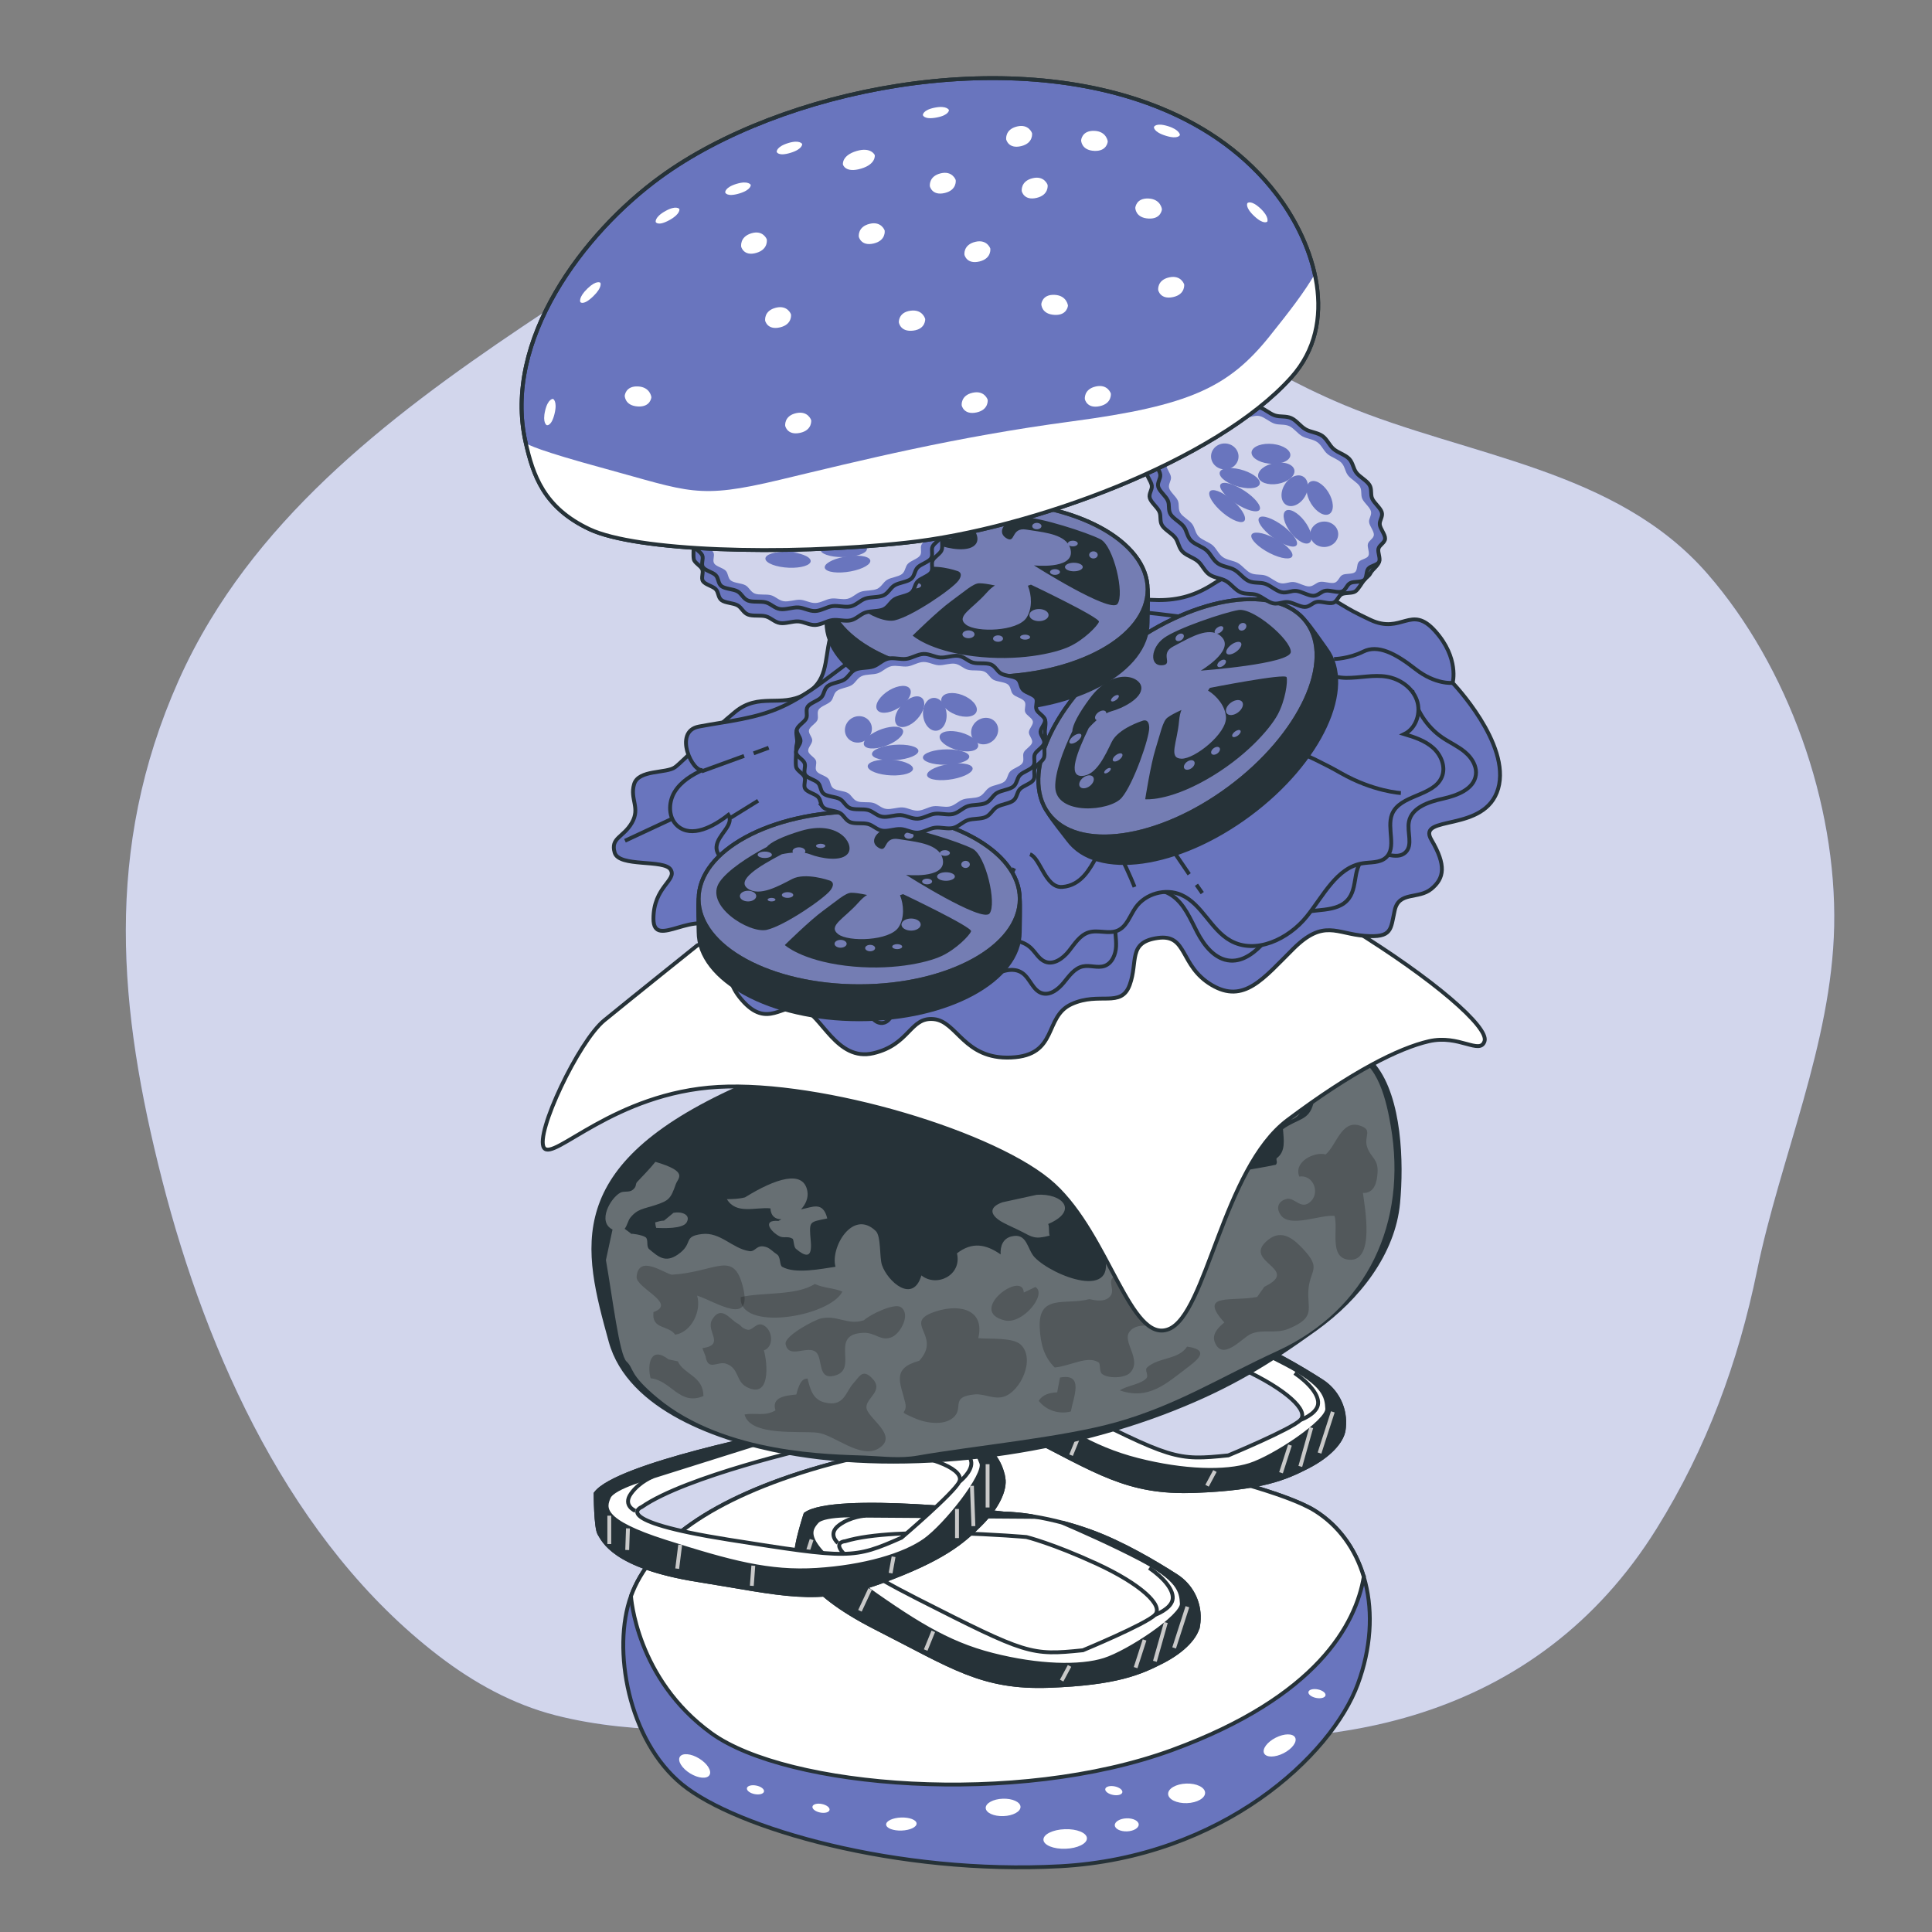 <svg xmlns="http://www.w3.org/2000/svg" viewBox="0 0 500 500"><rect x="0" y="0" width="500" height="500" fill="#808080" stroke="none"/><g id="freepik--background-simple--inject-23"><g><path d="M54.368,160.546c-3.013,4.989-5.75,10.188-8.169,15.62-19.468,43.725-15.472,85.252-4.254,129.163,11.586,45.351,33.499,94.016,71.611,123.22,8.972,6.875,19.1,12.529,30.268,15.38,42.063,10.737,94.284-5.657,147.111,3.143,52.827,8.801,107.022-2.027,137.776-51.439,13.015-20.911,21.142-43.076,26.011-66.782,5.994-29.188,19.317-58.694,19.958-89.084,.673-31.942-11.959-67.297-32.739-91.213-23.708-27.286-61.976-30.351-94.079-43.742-25.308-10.557-47.257-27.606-72.848-37.531-39.206-15.205-89.55-15.781-126.341,8.326-35.689,23.385-72.35,48.593-94.304,84.939Z" style="fill:#6975BE;"></path><path d="M54.368,160.546c-3.013,4.989-5.75,10.188-8.169,15.62-19.468,43.725-15.472,85.252-4.254,129.163,11.586,45.351,33.499,94.016,71.611,123.22,8.972,6.875,19.1,12.529,30.268,15.38,42.063,10.737,94.284-5.657,147.111,3.143,52.827,8.801,107.022-2.027,137.776-51.439,13.015-20.911,21.142-43.076,26.011-66.782,5.994-29.188,19.317-58.694,19.958-89.084,.673-31.942-11.959-67.297-32.739-91.213-23.708-27.286-61.976-30.351-94.079-43.742-25.308-10.557-47.257-27.606-72.848-37.531-39.206-15.205-89.55-15.781-126.341,8.326-35.689,23.385-72.35,48.593-94.304,84.939Z" style="fill:#fff; opacity:.7;"></path></g></g><g id="freepik--Bread_2--inject-23"><g><path d="M296.775,377.812c-23.896-5.262-48.374-5.894-72.253-1.135-4.056,.808-8.149,1.778-12.18,2.939-28.219,8.13-44.097,19.796-49.048,33.46-4.951,13.664-.729,37.322,13.244,48.735s55.792,23.439,97.789,21.174c41.997-2.265,70.255-28.648,77.072-47.138,6.817-18.49,2.112-36.577-11.072-44.844-7.218-4.526-27.067-9.562-43.553-13.192Z" style="fill:#6975BE; stroke:#263238; stroke-miterlimit:10;"></path><path d="M352.945,408.065c-2.147-7.191-6.455-13.199-12.616-17.062-7.218-4.526-27.067-9.561-43.553-13.191-23.896-5.262-48.374-5.894-72.253-1.135-4.056,.808-8.149,1.778-12.18,2.939-28.218,8.13-44.098,19.796-49.048,33.46,0,0,1.286,21.369,20.826,35.497,19.54,14.128,78.965,19.1,119.357,4.283,37.412-13.724,47.409-32.533,49.468-44.791Z" style="fill:#fff; stroke:#263238; stroke-miterlimit:10;"></path><path d="M281.297,475.729c.049,1.399-2.431,2.621-5.539,2.73-3.108,.109-5.668-.937-5.717-2.336-.049-1.399,2.431-2.621,5.539-2.73s5.668,.937,5.717,2.336Z" style="fill:#fff;"></path><path d="M311.877,463.951c.049,1.399-2.053,2.608-4.695,2.7-2.642,.092-4.824-.966-4.873-2.365s2.053-2.608,4.695-2.7c2.642-.093,4.824,.966,4.873,2.365Z" style="fill:#fff;"></path><path d="M237.211,471.92c.033,.932-1.705,1.75-3.881,1.827-2.176,.076-3.966-.618-3.999-1.55-.033-.932,1.705-1.75,3.881-1.826,2.176-.076,3.966,.618,3.999,1.55Z" style="fill:#fff;"></path><path d="M264.107,467.597c.044,1.243-1.937,2.322-4.424,2.409-2.487,.087-4.538-.85-4.581-2.094-.044-1.243,1.937-2.322,4.424-2.409,2.487-.087,4.538,.85,4.581,2.094Z" style="fill:#fff;"></path><path d="M294.696,472.161c.033,.932-1.327,1.737-3.036,1.797-1.71,.06-3.122-.647-3.155-1.58-.033-.932,1.327-1.737,3.036-1.797,1.71-.06,3.122,.647,3.155,1.58Z" style="fill:#fff;"></path><path d="M327.157,453.769c.565,1.109,2.82,1.091,5.037-.038,2.217-1.13,3.556-2.944,2.991-4.053s-2.82-1.091-5.037,.038c-2.217,1.13-3.556,2.944-2.991,4.052Z" style="fill:#fff;"></path><path d="M175.942,454.661c-.653,1.059,.533,2.976,2.651,4.283s4.364,1.508,5.017,.449c.653-1.059-.533-2.976-2.651-4.283-2.117-1.307-4.364-1.508-5.017-.449Z" style="fill:#fff;"></path><path d="M210.266,467.535c-.122,.61,.769,1.302,1.989,1.545,1.22,.243,2.308-.054,2.429-.664,.122-.61-.769-1.302-1.989-1.545-1.22-.243-2.308,.054-2.429,.664Z" style="fill:#fff;"></path><path d="M193.302,462.767c-.122,.61,.769,1.302,1.989,1.545,1.22,.243,2.308-.054,2.429-.664,.122-.61-.769-1.302-1.989-1.545-1.22-.243-2.308,.054-2.429,.664Z" style="fill:#fff;"></path><path d="M286.043,462.975c-.122,.61,.769,1.302,1.989,1.545,1.22,.243,2.308-.054,2.43-.664,.122-.61-.769-1.302-1.989-1.545-1.22-.243-2.308,.054-2.429,.664Z" style="fill:#fff;"></path><path d="M338.621,437.878c-.122,.61,.769,1.302,1.989,1.545,1.22,.243,2.308-.054,2.43-.664,.122-.61-.769-1.302-1.989-1.545-1.22-.243-2.308,.054-2.429,.664Z" style="fill:#fff;"></path></g></g><g id="freepik--Onion--inject-23"><g><path d="M310.107,420.503c.063-.428,.104-.917,.126-1.44,.195-4.522-2.072-8.794-5.88-11.239-5.396-3.465-13.96-8.531-22.027-11.457-13.112-4.755-22.557-4.665-22.557-4.665,0,0-43.816-5.249-51.321,.175,0,0-2.752,8.528-2.264,10.255,.489,1.727,.717,9.124,20.492,19.168,19.775,10.044,27.385,15.639,44.854,15,17.469-.639,23.583-3.374,29.223-6.262,5.64-2.888,8.911-6.54,9.355-9.535Zm-11.202-2.569c-2.339,2.384-18.647,9.152-18.647,9.152-13.526,1.389-14.473,1.083-42.791-13.288s-18.72-14.935-18.72-14.935c13.343-4.063,46.904-1.078,46.904-1.078,0,0,6.785,1.667,18.171,6.911,11.385,5.244,17.421,10.854,15.082,13.238Z" style="fill:#fff; stroke:#263238; stroke-miterlimit:10;"></path><path d="M310.107,420.503c.069-.467,.111-1.007,.132-1.586,.162-4.433-2.034-8.616-5.765-11.016-5.389-3.467-14.021-8.587-22.149-11.535-2.635-.956-5.112-1.708-7.404-2.312,4.48,1.925,13.093,5.726,20.144,9.423,10.011,5.249,10.647,8.28,10.8,11.558,.153,3.278-13.728,12.521-20.025,14.525-6.297,2.004-17.11,1.742-29.043-1.302-11.933-3.044-20.611-8.67-35.043-18.979s-12.273-13.244-10.351-15.449c1.922-2.205,12.618-1.578,12.618-1.578l43.489,.313-.489-.177c-4.527-.706-7.253-.687-7.253-.687,0,0-43.816-5.249-51.321,.175,0,0-2.752,8.528-2.264,10.255s.717,9.124,20.492,19.168c19.775,10.044,27.385,15.639,44.854,15,17.469-.639,23.583-3.374,29.223-6.261,5.64-2.888,8.911-6.54,9.355-9.535Z" style="fill:#263238; stroke:#263238; stroke-miterlimit:10;"></path><path d="M224.021,392.252s-3.777,.158-6.873,2.455-.31,4.609-.31,4.609" style="fill:none; stroke:#263238; stroke-miterlimit:10;"></path><path d="M298.905,417.934s3.991-1.439,4.535-3.854c.544-2.415-2.18-5.649-6.032-8.305" style="fill:none; stroke:#263238; stroke-miterlimit:10;"></path><line x1="210.043" y1="398.43" x2="207.789" y2="405.413" style="fill:none; stroke:#c9c9c9; stroke-miterlimit:10;"></line><line x1="213.629" y1="403.036" x2="211.725" y2="408.306" style="fill:none; stroke:#c9c9c9; stroke-miterlimit:10;"></line><line x1="225.187" y1="411.231" x2="222.554" y2="416.874" style="fill:none; stroke:#c9c9c9; stroke-miterlimit:10;"></line><line x1="241.536" y1="422.189" x2="239.567" y2="427.032" style="fill:none; stroke:#c9c9c9; stroke-miterlimit:10;"></line><line x1="276.795" y1="431.134" x2="274.755" y2="434.939" style="fill:none; stroke:#c9c9c9; stroke-miterlimit:10;"></line><line x1="293.898" y1="431.581" x2="296.211" y2="424.414" style="fill:none; stroke:#c9c9c9; stroke-miterlimit:10;"></line><line x1="301.725" y1="419.904" x2="298.89" y2="429.946" style="fill:none; stroke:#c9c9c9; stroke-miterlimit:10;"></line><line x1="307.304" y1="415.82" x2="303.864" y2="426.478" style="fill:none; stroke:#c9c9c9; stroke-miterlimit:10;"></line></g><g><path d="M347.735,370.069c.063-.428,.104-.917,.126-1.44,.195-4.522-2.072-8.794-5.88-11.239-5.396-3.465-13.96-8.531-22.027-11.457-13.112-4.755-22.557-4.665-22.557-4.665,0,0-43.816-5.249-51.321,.175,0,0-2.752,8.528-2.264,10.255,.489,1.727,.717,9.124,20.492,19.168,19.775,10.044,27.385,15.639,44.854,15,17.469-.639,23.583-3.374,29.223-6.262,5.64-2.888,8.911-6.54,9.355-9.535Zm-11.202-2.569c-2.339,2.384-18.647,9.152-18.647,9.152-13.526,1.389-14.473,1.083-42.791-13.288-28.318-14.371-18.72-14.935-18.72-14.935,13.343-4.063,46.904-1.078,46.904-1.078,0,0,6.785,1.667,18.171,6.911,11.385,5.244,17.421,10.854,15.082,13.238Z" style="fill:#fff; stroke:#263238; stroke-miterlimit:10;"></path><path d="M347.735,370.069c.069-.467,.111-1.007,.132-1.586,.162-4.433-2.034-8.616-5.764-11.016-5.389-3.467-14.021-8.587-22.149-11.535-2.635-.956-5.112-1.708-7.404-2.312,4.48,1.925,13.093,5.726,20.144,9.423,10.011,5.249,10.647,8.28,10.8,11.558,.153,3.278-13.728,12.521-20.025,14.524-6.297,2.004-17.11,1.742-29.043-1.302-11.933-3.044-20.611-8.67-35.043-18.979-14.432-10.309-12.273-13.244-10.351-15.449,1.922-2.205,12.618-1.578,12.618-1.578l43.489,.313-.489-.177c-4.527-.706-7.253-.687-7.253-.687,0,0-43.816-5.249-51.321,.175,0,0-2.752,8.528-2.264,10.255,.489,1.727,.717,9.124,20.492,19.168,19.775,10.044,27.385,15.639,44.854,15,17.469-.639,23.583-3.374,29.223-6.262,5.64-2.888,8.911-6.54,9.355-9.535Z" style="fill:#263238; stroke:#263238; stroke-miterlimit:10;"></path><path d="M254.466,348.882s-2.786-2.312,.31-4.609,6.873-2.455,6.873-2.455" style="fill:none; stroke:#263238; stroke-miterlimit:10;"></path><path d="M336.533,367.5s3.991-1.439,4.535-3.854c.544-2.415-2.18-5.649-6.032-8.305" style="fill:none; stroke:#263238; stroke-miterlimit:10;"></path><line x1="247.671" y1="347.996" x2="245.417" y2="354.979" style="fill:none; stroke:#c9c9c9; stroke-miterlimit:10;"></line><line x1="251.256" y1="352.602" x2="249.353" y2="357.872" style="fill:none; stroke:#c9c9c9; stroke-miterlimit:10;"></line><line x1="262.815" y1="360.797" x2="260.182" y2="366.44" style="fill:none; stroke:#c9c9c9; stroke-miterlimit:10;"></line><line x1="279.163" y1="371.755" x2="277.194" y2="376.598" style="fill:none; stroke:#c9c9c9; stroke-miterlimit:10;"></line><line x1="314.423" y1="380.7" x2="312.383" y2="384.505" style="fill:none; stroke:#c9c9c9; stroke-miterlimit:10;"></line><line x1="333.839" y1="373.98" x2="331.526" y2="381.147" style="fill:none; stroke:#c9c9c9; stroke-miterlimit:10;"></line><line x1="339.353" y1="369.47" x2="336.517" y2="379.512" style="fill:none; stroke:#c9c9c9; stroke-miterlimit:10;"></line><line x1="344.932" y1="365.386" x2="341.492" y2="376.045" style="fill:none; stroke:#c9c9c9; stroke-miterlimit:10;"></line></g><g><path d="M259.694,382.529c-.071-.427-.183-.904-.322-1.409-1.204-4.363-4.673-7.732-9.048-8.89-6.2-1.64-15.906-3.831-24.482-4.137-13.939-.498-22.9,2.489-22.9,2.489,0,0-43.31,8.463-48.787,15.93,0,0,0,8.961,.996,10.454,.996,1.493,3.485,8.463,25.389,11.948,21.904,3.485,30.865,6.472,47.293,.498,16.428-5.974,21.406-10.454,25.887-14.935,4.48-4.48,6.472-8.961,5.974-11.948Zm-11.45,.996c-1.494,2.987-14.935,14.437-14.935,14.437-12.445,5.476-13.441,5.476-44.804,.498-31.363-4.978-22.402-8.463-22.402-8.463,11.45-7.965,44.306-15.432,44.306-15.432,0,0,6.97-.498,19.415,.996,12.446,1.494,19.913,4.978,18.419,7.965Z" style="fill:#fff; stroke:#263238; stroke-miterlimit:10;"></path><path d="M259.694,382.529c-.078-.466-.204-.993-.361-1.55-1.208-4.268-4.583-7.575-8.87-8.713-6.193-1.644-15.981-3.865-24.621-4.174-2.801-.1-5.39-.055-7.757,.074,4.854,.456,14.219,1.427,22.065,2.78,11.139,1.921,12.675,4.609,13.828,7.682,1.152,3.073-9.218,16.132-14.596,19.973-5.377,3.841-15.748,6.914-28.039,7.682s-22.278-1.921-39.178-7.298c-16.9-5.377-15.748-8.834-14.596-11.523,1.152-2.689,11.523-5.377,11.523-5.377l41.483-13.059-.519-.018c-4.525,.719-7.113,1.574-7.113,1.574,0,0-43.31,8.463-48.787,15.93,0,0,0,8.961,.996,10.454,.996,1.493,3.485,8.463,25.389,11.948,21.904,3.485,30.865,6.472,47.293,.498,16.428-5.974,21.406-10.454,25.887-14.935,4.48-4.481,6.472-8.961,5.974-11.948Z" style="fill:#263238; stroke:#263238; stroke-miterlimit:10;"></path><path d="M164.426,391.014s-3.361-1.345-1.121-4.482,5.787-4.447,5.787-4.447" style="fill:none; stroke:#263238; stroke-miterlimit:10;"></path><path d="M248.245,383.524s3.356-2.595,3.132-5.06-3.81-4.706-8.292-6.051" style="fill:none; stroke:#263238; stroke-miterlimit:10;"></path><line x1="157.687" y1="392.257" x2="157.687" y2="399.595" style="fill:none; stroke:#c9c9c9; stroke-miterlimit:10;"></line><line x1="162.515" y1="395.54" x2="162.322" y2="401.14" style="fill:none; stroke:#c9c9c9; stroke-miterlimit:10;"></line><line x1="176.032" y1="399.788" x2="175.259" y2="405.967" style="fill:none; stroke:#c9c9c9; stroke-miterlimit:10;"></line><line x1="194.955" y1="405.195" x2="194.569" y2="410.409" style="fill:none; stroke:#c9c9c9; stroke-miterlimit:10;"></line><line x1="231.258" y1="402.878" x2="230.485" y2="407.126" style="fill:none; stroke:#c9c9c9; stroke-miterlimit:10;"></line><line x1="247.671" y1="390.519" x2="247.671" y2="398.05" style="fill:none; stroke:#c9c9c9; stroke-miterlimit:10;"></line><line x1="251.533" y1="384.533" x2="251.919" y2="394.961" style="fill:none; stroke:#c9c9c9; stroke-miterlimit:10;"></line><line x1="255.588" y1="378.933" x2="255.588" y2="390.133" style="fill:none; stroke:#c9c9c9; stroke-miterlimit:10;"></line></g></g><g id="freepik--Meat--inject-23"><g><path d="M320.184,259.01c-45.722-9.87-92.33,6.005-129.145,22.622-45.232,20.416-39.67,41.335-33.017,65.48,4.844,17.572,28.384,25.608,45.179,28.736,31.688,5.902,70.36,.646,100.266-11.163,14.486-5.72,24.411-11.692,37.03-20.79,11.123-8.02,20.111-19.61,21.339-32.54,.995-10.476,.481-27.031-6.113-35.383-8.529-10.802-22.583-14.165-35.539-16.962Z" style="fill:#263238; stroke:#263238; stroke-miterlimit:10;"></path><g><path d="M349.471,273.159c.922-.788,1.082-1.829-.591-3.433-2.473-2.37-18.548-.96-21.684,1.267-2.892,2.054,.266,1.813,1.154,3.663,1.486,3.096,.32,6.004,.459,6.463-2.01,.177-3.043,1.999-1.879,3.891,1.111,1.805,2.733,.679,4.891,.493,.241,1.594-.059,3.095,.048,4.654,6.008-.252,5.002-4.534,6.483-8.082,.146,1.684,1.799,2.508,1.52,3.588-1.134,4.39-3.985,3.786-7.833,6.568,.207,2.835,.753,5.797-1.674,7.546-.091,.808,.32,.884-.151,1.645-3.038,.676-6.166,1.115-9.235,1.694,.335-.742,.512-1.719,.526-3.034-1.007-.186-1.479-.999-2.164-1.286,1.327-1.018,6.881-3.739,7.132-5.234,.701-4.181-7.722-2.458-9.44-1.625-3.507,1.7-2.493,4.886-6.529,3.887-.883-.218-1.708-1.876-2.495-1.995-2.136-.321-5.282,2.662-6.842,4.1l-7.702,1.732c-2.737,.833-4.582,5.67-.348,5.331,1.101,3.052,4.739,1.13,7.115,1.59-3.531,10.834,9.236,3.128,6.155-1.893,2.66-1.248,5.197,.997,8.087,.851,1.683-.085,3.045-.183,4.112-.49,.47,2.374,1.104,4.472-.579,6.395-4.819,5.506-16.955,.406-23.239,2.34-.95,3.097-3.766,.106-5.582,2.125-2.325,2.586,2.017,6.421-3.649,8.012,4.378,13.137-13.192,6.321-17.8,1.438-1.939-2.054-1.862-6.375-5.94-5.383-2.18,.53-2.963,2.418-2.832,4.662-3.807-2.642-7.352-3.329-11.303-.276,1.351,5.633-5.219,8.896-9.202,5.712-2.2,7.445-8.754,1.569-10.207-2.686-.687-2.012-.182-7.442-1.614-8.819-6.004-5.775-11.797,4.349-10.412,9.268-3.411,.484-10.418,1.978-13.802,.002-.732-.427-.315-2.585-1.395-3.242-.785-.478-1.654-1.461-2.544-1.789-2.767-1.018-2.826,1.247-4.565,.982-4.433-.676-7.489-5.04-12.323-4.416-5.035,.649-1.967,2.423-6.204,5.323-3.223,2.206-5.039,.543-7.376-1.41-.867-.725-.123-2.482-.932-3.082-.834-.619-3.901-1.064-3.657-.843-.58-.523-1.218-.915-1.77-1.355,.655-.811,.888-2.139,1.446-2.84,1.847-2.317,3.432-2.292,6.446-3.274,3.638-1.186,4.039-1.728,5.351-5.435,.584-1.647,3.408-3.211-5.283-5.779-1.439,1.824-3.285,3.653-4.739,5.221-.549,.593,.023,1.224-1.28,2.131-.835,.582-2.134,.166-3.007,.611-2.552,1.301-6.121,7.558-2.07,9.556l-1.71,7.901c1.691,9.533,3.464,24.525,5.346,26.28,2.014,1.877,.475,3.135,8.03,9.413,17.505,14.546,45.217,14.584,53.656,14.917,4.806,.19,8.975,.813,13.704-.019,14.327-2.52,37.338-4.674,51.347-8.628,15.656-4.419,26.857-11.615,41.625-18.403,23.522-10.812,33.699-33.39,29.416-58.216-.999-5.791-3.174-16.949-10.465-18.286Z" style="fill:#fff; opacity:.3;"></path><path d="M174.301,313.873l-2.45,2.024c-.747,.004-1.586,.25-2.291,.457,.062,.504,.094,.95,.278,1.431,1.745,.067,6.904,.301,7.878-1.45,1.172-2.109-1.544-2.847-3.414-2.462Z" style="fill:#fff; opacity:.3;"></path><path d="M259.589,316.396c1.586,.855,3.414,1.612,4.742,2.307,2.928,1.533,3.516,2.064,7.326,1.073-.311-.799-.034-2.189-.378-3.014,8.016-3.431,3.639-8.001-2.967-7.549l-8.867,1.934c-3.924,1.385-3.027,3.54,.144,5.25Z" style="fill:#fff; opacity:.3;"></path><path d="M199.381,312.718c.118,2.042,1.329,2.853,2.854,2.825l-.766,.433c-4.463-.357-1.879,2.932,.298,3.988,1.094,.53,2.118-.12,3.324,.599,.41,.244,.252,2.079,.9,2.632,4.949,4.223,3.824-1.456,3.694-3.662-.208-3.529,.162-3.305,4.412-4.202-1.121-4.571-3.85-2.883-6.804-2.345,1.202-1.298,1.959-2.961,1.656-4.692-.996-5.686-8.311-3.272-16.138,1.578-1.519,.409-3.202,.458-4.699,.463,2.426,4.042,7.319,2.026,11.268,2.384Z" style="fill:#fff; opacity:.3;"></path></g><path d="M182.614,351.074c.641,3.877,3.122,1.111,5.3,1.854,3.427,1.169,2.445,4.534,5.327,6.031,6.223,3.232,5.413-6.175,4.449-9.486,2.703-.917,2.345-5.42-.272-6.581-1.688-.749-2.682,1.547-3.973,1.235-1.591-.385-1.637-1.162-2.636-1.649-1.741-.848-4.165-4.946-6.519-.941-1.737,2.954,3.578,6.498-2.514,7.367" style="opacity:.21;"></path><path d="M223.593,341.67c-4.202,1.419-6.819-1.413-11.102-.464-1.747,.387-9.591,4.547-9.175,6.649,.791,3.991,5.624,.203,7.827,2.046,1.972,1.649,.204,7.592,5.164,6.024,5.867-1.855-1.863-10.642,7.15-10.998,3.175-.126,4.534,2.391,7.447,1.07,2.202-.999,4.908-5.991,2.192-7.729-1.715-1.097-7.999,1.973-9.503,3.402Z" style="opacity:.21;"></path><path d="M237.912,352.16c-7.334,2.023-4.833,5.79-3.651,10.818,.79,3.361-2.51,1.819,2.321,3.995,3.33,1.5,8.279,2.085,10.548-.526,2.071-2.384-1.058-4.992,5.129-5.574,2.552-.24,4.915,1.401,7.558,.574,4.254-1.331,8.229-9.692,4.37-13.436-2.053-1.992-8.453-1.399-11.014-1.7,1.725-7.159-4.429-8.968-10.767-6.985-9.449,2.956,1.621,6.106-4.495,12.834Z" style="opacity:.21;"></path><path d="M281.927,336.21c-6.071,1.652-13.322-1.538-12.845,7.497,.209,3.953,1.024,7.373,3.874,10.196,4.291-.423,8.425-3.151,11.348-1.327,.571,.356,.114,2.335,.893,2.981,1.507,1.25,5.882,1.158,7.26-.283,3.224-3.371-2.092-7.968-.174-10.573,2.472-3.358,7.641,.223,9.198-4.02,1.094-2.982-.99-7.371-3.617-8.856-1.21-.684-6.539-2.41-7.595-2.192-4.869,1.004-1.452,3.601-2.803,5.629-1.299,1.95-4.279,1.23-5.54,.949Z" style="opacity:.21;"></path><path d="M273.597,360.343c-1.869,.047-3.864,.603-4.769,2.203,1.933,2.456,5.219,3.551,8.298,2.748,.705-3.801,3.512-9.976-2.803-8.781" style="opacity:.21;"></path><path d="M308.587,316.315c-4.439-.417-11.055-3.101-7.182,4.124,.578,1.079,2.378,1.042,2.834,2.556,.363,1.204-1.914,1.825-1.403,3.114,1.291,3.256,5.167,3.71,8.741,2.63,.298-1.554-.75-3.682-.255-5.045,.483-1.328,2.775-1.645,3.258-3.244,.933-3.087-1.201-4.558-4.195-4.446" style="opacity:.21;"></path><path d="M325.361,335.643c-6.239,1.287-15.562-1.165-8.503,6.609-1.42,1.177-3.329,2.949-2.469,5.116,1.992,5.021,7.015-1.046,9.224-2.088,3.077-1.452,6.414,.039,9.888-1.405,7.284-3.026,4.655-5.15,5.139-10.319,.465-4.967,3.368-5.186-1.315-10.226-2.358-2.538-5.483-5.354-9.088-2.504-7.313,5.781,8.773,7.464-1.017,12.18" style="opacity:.21;"></path><path d="M343.064,298.774c-2.718-.819-8.368,1.799-6.81,5.728,3.751-.583,5.61,4.525,2.567,6.774-2.292,1.694-3.865-1.489-5.846-.995-1.925,.48-2.983,2.126-1.489,4.213,2.397,3.349,10.247-.223,13.891,.182,1.026,3.392-1.522,10.855,3.713,11.343,6.831,.636,4.087-13.633,3.641-17.281,2.979,.105,3.629-2.805,3.781-5.241,.225-3.61-1.708-3.792-2.677-6.582-1.009-2.906,1.7-4.563-2.099-5.665-4.612-1.339-5.928,5.261-8.672,7.524Z" style="opacity:.21;"></path><path d="M173.857,329.897c-2.03-.408-8.604-5.333-9.101,.519-.248,2.918,10.617,6.912,4.359,9.157-.539,4.591,3.893,3.292,5.62,5.845,4.29-.674,6.852-6.233,5.671-10.115,4.838,1.54,14.746,8.429,11.754-2.665-2.456-9.106-6.936-3.446-18.303-2.742Z" style="opacity:.21;"></path><path d="M173.016,351.808c-4.554-3.555-5.606,1.171-4.642,4.887,5.317,.522,7.497,7.229,13.68,4.594-.067-5.232-5.048-5.522-6.635-8.971" style="opacity:.21;"></path><path d="M206.081,360.908c-2.705,.255-6.512,.612-5.383,4.092-2.755,1.63-5.17,.547-8.009,1.071,1.473,5.786,14.572,4.139,18.985,4.728,4.258,.568,11.127,6.966,15.796,4.005,5.256-3.333-3.104-7.788-3.243-10.554-.127-2.527,4.756-4.343,1.379-7.656-2.42-2.374-3.149-.353-4.746,1.396-2.087,2.286-2.375,6.312-7.589,4.925-2.919-.776-3.625-3.45-4.271-6.147-.776,.051-1.91,.068-2.919,4.138Z" style="opacity:.21;"></path><path d="M264.961,334.514c-.271-5.947-14.893,4.853-4.899,7.215,4.582,1.083,11.038-6.825,7.891-8.659" style="opacity:.21;"></path><path d="M307.209,348.508c-2.185,3.415-7.359,2.715-10.312,5.363-.821,.736,.537,2.006-.256,2.869-1.401,1.527-5.206,1.909-6.83,3.098,7.582,2.597,12.072-1.839,17.849-6.188,3.319-2.498,4.698-4.411-.451-5.143Z" style="opacity:.21;"></path><path d="M210.857,332.295c-4.821,3.083-13.396,2.084-19.155,3.385-.681,8.993,22.813,5.261,26.315-1.404-2.026-.937-4.658-.854-7.16-1.981Z" style="opacity:.21;"></path></g></g><g id="freepik--Cheese--inject-23"><path d="M180.448,244.675s-17.484,14.004-24.078,19.4c-6.595,5.396-17.986,29.377-15.588,32.974,2.398,3.597,18.112-14.252,45.074-15.756,26.962-1.504,72.435,12.158,86.824,25.348,14.389,13.19,19.897,41.146,29.733,37.36,9.836-3.786,14.033-41.557,30.82-54.147,16.787-12.59,28.778-18.586,36.572-20.384s13.19,3.597,14.389,0c1.199-3.597-13.07-16.035-34.773-29.377-21.703-13.342-79.106-25.776-97.109-24.879-18.002,.897-41.79,16.056-71.863,29.46Z" style="fill:#fff; stroke:#263238; stroke-miterlimit:10;"></path></g><g id="freepik--Lettuce--inject-23"><g><path d="M240.768,164.182s-24.491-5.055-25.965,.989-.518,11.291-6.653,14.606c-6.135,3.314-11.711-.552-17.846,4.419-6.135,4.971-13.384,12.705-15.615,14.362-2.231,1.657-9.481,.552-10.596,4.419-1.115,3.867,1.673,6.076-.558,9.943-2.231,3.867-5.577,3.867-4.462,7.734,1.115,3.867,12.827,1.657,14.5,4.419,1.673,2.762-4.462,4.419-4.462,12.705s11.154-3.314,17.288,3.314c6.135,6.629-1.115,9.943,5.577,17.677,6.692,7.734,10.596,.552,15.615,2.21s8.923,13.81,18.404,11.6c9.481-2.209,9.481-9.391,15.615-8.838,6.135,.552,7.808,10.495,20.077,9.943,12.269-.552,8.365-10.495,15.615-13.81,7.25-3.314,12.827,1.105,15.058-4.971,2.231-6.076-.558-11.048,7.25-12.153,7.808-1.105,5.577,7.181,13.942,12.153,8.365,4.971,13.384-1.657,21.192-9.391,7.808-7.734,11.154-3.867,18.404-3.314,7.25,.552,6.692-1.657,7.808-6.629,1.115-4.971,6.135-2.762,9.481-5.524,3.346-2.762,3.904-6.076,0-12.705-3.904-6.629,13.942-1.657,17.288-13.258,3.346-11.6-11.781-27.358-11.781-27.358,0,0,1.76-6.373-4.527-13.399-6.286-7.026-8.574,.934-16.768-2.907s-5.829-3.498-14.261-7.536-16.934-7.9-26.278-1.829-17.531,4.886-33.461,1.105c-15.931-3.781-29.85-8.553-32.771-1.238s-3.251,11.248-7.11,13.263Z" style="fill:#6975BE; stroke:#263238; stroke-miterlimit:10;"></path><path d="M207.217,241.828s7.755-10.977,12.554-12.925" style="fill:#6975BE; stroke:#263238; stroke-miterlimit:10;"></path><path d="M381.608,197.942c-.508-1.301-1.464-2.477-2.554-3.376-1.786-1.474-3.94-2.426-5.847-3.74-3.956-2.724-6.767-7.059-7.641-11.782-3.068-.529-5.553,2.814-5.81,5.916-.257,3.102,.855,6.161,.926,9.273,.119,5.195-2.655,10.022-5.897,14.082-3.213,4.025-7.132,7.71-11.992,9.416-9.519,3.342-19.748-1.553-29.778-2.64-11.737-1.272-23.41,2.779-34.042,7.91-7.088,3.421-13.923,7.344-21.044,10.698-1.774,.836-3.565,1.637-5.379,2.384-1.595,.656-3.972,1.042-5.367,2.01-2.471,1.715-4.146,6.854-4.284,9.747-.168,3.522,2.013,7.407,5.502,7.918,2.879,.422,5.52-1.446,8.015-2.942,2.495-1.496,5.793-2.664,8.175-.994,2.008,1.408,2.696,4.464,5.032,5.212,2.121,.68,4.248-.994,5.658-2.718,1.411-1.724,2.812-3.771,4.994-4.22,1.83-.376,3.801,.503,5.566-.11,1.969-.683,2.907-2.977,3.001-5.059,.095-2.082-.407-4.165-.218-6.24,.296-3.25,2.411-6.273,5.363-7.665,2.951-1.392,6.63-1.101,9.325,.737,3.234,2.205,4.745,6.108,6.56,9.576,1.815,3.468,4.636,7.019,8.541,7.276,3.497,.231,6.55-2.284,8.878-4.903,2.329-2.619,4.511-5.618,7.756-6.943,4.653-1.9,11.077-.236,14.058-4.282,1.286-1.745,1.431-4.043,1.841-6.171,.41-2.128,1.358-4.448,3.387-5.211,3.045-1.144,7.097,1.745,9.428-.523,1.966-1.914,.335-5.25,.872-7.941,.734-3.677,5.116-5.117,8.776-5.933,3.659-.816,8.033-2.439,8.543-6.154,.123-.894-.019-1.776-.343-2.606Z" style="fill:#6975BE; stroke:#263238; stroke-miterlimit:10;"></path><path d="M220.594,170.719c-5.874,4.246-11.415,9.017-17.969,12.071-6.991,3.258-14.308,3.828-21.757,5.243-6.845,1.3-1.429,12.335,1.081,11.181-2.891,1.329-5.765,3.066-7.398,5.797-1.633,2.731-1.609,6.668,.799,8.748,3.699,3.194,9.31,.152,13.15-2.871,1.655,2.63-2.907,5.197-3.07,8.3-.113,2.153,2.035,3.817,4.153,4.221,2.118,.403,4.302-.036,6.456,.077,4.671,.244,9.081,3.322,10.921,7.623,3.457-4.802,11.217-3.473,15.838,.224,4.62,3.696,7.766,9.088,12.73,12.309,4.017,2.606,9.071,3.564,13.763,2.607,3.001-.612,5.812-1.96,8.807-2.6s6.441-.436,8.674,1.662c1.275,1.198,2.119,2.967,3.753,3.593,2.237,.857,4.61-.898,6.101-2.773,1.491-1.875,2.855-4.136,5.146-4.835,2.426-.74,5.207,.539,7.526-.489,2.32-1.029,3.129-3.837,4.585-5.915,2.544-3.632,7.771-5.09,11.828-3.299,5.335,2.355,7.612,8.959,12.689,11.828,6.552,3.701,15.054-.371,19.78-6.227,4.299-5.326,7.706-12.683,14.463-13.77,2.053-.33,4.393-.068,5.966-1.427,2.953-2.551,.22-7.583,1.626-11.223,2.001-5.183,10.811-4.594,12.921-9.733,1.057-2.573-.188-5.636-2.26-7.493-2.072-1.856-4.805-2.762-7.469-3.562,3.088-1.49,4.402-5.585,3.241-8.812-1.161-3.227-4.357-5.46-7.737-6.04-3.483-.598-7.038,.346-10.572,.299-3.534-.048-7.556-1.603-8.515-5.005-.549-1.947-.115-4.425-1.718-5.66-.664-.512-1.532-.656-2.361-.785-16.084-2.49-32.183-4.983-48.401-6.362-21.149-1.798-43.724-1.359-61.807,9.754-1.699,1.044-3.344,2.175-4.964,3.346Z" style="fill:#6975BE; stroke:#263238; stroke-miterlimit:10;"></path><line x1="189.071" y1="211.643" x2="196.201" y2="207.226" style="fill:#6975BE; stroke:#263238; stroke-miterlimit:10;"></line><line x1="181.566" y1="199.635" x2="192.574" y2="195.632" style="fill:#6975BE; stroke:#263238; stroke-miterlimit:10;"></line><line x1="195.036" y1="194.956" x2="198.936" y2="193.519" style="fill:#6975BE; stroke:#263238; stroke-miterlimit:10;"></line><line x1="223.562" y1="198.444" x2="212.07" y2="208.5" style="fill:#6975BE; stroke:#263238; stroke-miterlimit:10;"></line><path d="M375.945,176.724s-4.41,.53-9.655-3.591c-5.245-4.121-9.741-6.369-13.487-4.496-3.747,1.873-7.562,1.917-7.562,1.917" style="fill:#6975BE; stroke:#263238; stroke-miterlimit:10;"></path><line x1="184.052" y1="235.119" x2="198.793" y2="226.354" style="fill:#6975BE; stroke:#263238; stroke-miterlimit:10;"></line><path d="M284.432,206.605c1.674,5.201,3.757,11.286,5.2,14.172,2.789,5.578,3.984,8.765,3.984,8.765" style="fill:#6975BE; stroke:#263238; stroke-miterlimit:10;"></path><path d="M281.663,197.668s.7,2.37,1.724,5.645" style="fill:#6975BE; stroke:#263238; stroke-miterlimit:10;"></path><path d="M307.765,226.264c-3.957-5.759-10.305-15.196-12.954-20.229" style="fill:#6975BE; stroke:#263238; stroke-miterlimit:10;"></path><path d="M311.146,231.135s-.571-.811-1.508-2.159" style="fill:#6975BE; stroke:#263238; stroke-miterlimit:10;"></path><path d="M362.541,205.238s-7.171-.398-15.538-5.179c-8.367-4.781-18.726-8.765-18.726-8.765" style="fill:#6975BE; stroke:#263238; stroke-miterlimit:10;"></path><path d="M336.644,172.967s-7.968-3.586-21.116-5.578c-13.148-1.992-27.092-2.789-27.092-2.789" style="fill:#6975BE; stroke:#263238; stroke-miterlimit:10;"></path><path d="M250.985,190.098s-4.382,11.554-7.968,15.538c-3.586,3.984-11.229,2.369-14.343,7.171-3.114,4.802,1.992,10.757-1.195,14.741" style="fill:#6975BE; stroke:#263238; stroke-miterlimit:10;"></path><path d="M266.565,221.092c2.662,.904,3.974,8.772,8.326,8.45,4.973-.368,7.171-4.781,8.765-7.57" style="fill:#6975BE; stroke:#263238; stroke-miterlimit:10;"></path><path d="M228.276,220.776s3.984-9.164,9.96-5.976c5.976,3.187-1.992,8.367,2.39,11.953,4.383,3.586,6.256-10.722,10.757-6.773,4.501,3.949-2.39,11.952,2.39,14.741,3.5,2.042,6.146-5.31,8.719-10.022" style="fill:#6975BE; stroke:#263238; stroke-miterlimit:10;"></path><path d="M186.4,241.092s6.815-7.168,10.799-.794c3.984,6.375-3.586,15.14,2.789,13.148,6.375-1.992,2.789-16.733,12.351-11.156s1.992,9.96,3.187,13.944c1.195,3.984,9.164,0,9.164,3.984s3.984,6.375,5.976,2.789c1.992-3.586,3.586-11.952,8.765-7.968" style="fill:#6975BE; stroke:#263238; stroke-miterlimit:10;"></path><line x1="173.693" y1="212.011" x2="161.741" y2="217.589" style="fill:#6975BE; stroke:#263238; stroke-miterlimit:10;"></line></g></g><g id="freepik--Tomatoes--inject-23"><g><path d="M263.914,241.184c0,12.483-18.605,22.603-41.556,22.603s-41.556-10.12-41.556-22.603c0-1.017-.239-7.565,0-8.547,2.698-11.065,20.475-14.056,41.556-14.056,21.134,0,38.926,2.95,41.556,14.056,.226,.955,0,7.559,0,8.547Z" style="fill:#263238; stroke:#263238; stroke-miterlimit:10;"></path><ellipse cx="222.358" cy="232.637" rx="41.556" ry="22.603" style="fill:#6975BE; stroke:#263238; stroke-miterlimit:10;"></ellipse><ellipse cx="222.358" cy="232.637" rx="41.556" ry="22.603" style="fill:#969696; opacity:.25;"></ellipse><ellipse cx="222.358" cy="232.637" rx="41.556" ry="22.603" style="fill:none; stroke:#263238; stroke-miterlimit:10;"></ellipse><g><path d="M214.967,230.333c1.53-2.137-.383-2.493-.383-2.493,0,0-6.122-2.137-9.566-.356-3.443,1.781-8.418,4.63-11.479,2.493-3.061-2.137,2.678-5.698,8.8-8.903,0,0,1.281-.295,2.881-.42-.069-.111-.111-.23-.111-.356,0-.56,.742-1.013,1.658-1.013s1.658,.454,1.658,1.013c0,.154-.06,.298-.161,.429,.476,.075,.934,.184,1.343,.347,2.678,1.068,8.418,2.137,9.948-.356,1.531-2.493-2.678-8.547-12.244-5.698-4.882,1.454-7.956,2.998-8.843,4.165-5.061,2.641-10.16,6.077-12.201,9.012-4.209,6.054,7.607,13.51,12.199,12.442,4.591-1.068,14.967-8.168,16.498-10.305Zm-2.578-11.97c.661,0,1.198,.247,1.198,.553s-.536,.553-1.198,.553c-.661,0-1.198-.247-1.198-.553s.536-.553,1.198-.553Zm-14.464,2.027c1.018,0,1.843,.371,1.843,.829s-.825,.829-1.843,.829-1.843-.371-1.843-.829,.825-.829,1.843-.829Zm-4.33,12.898c-1.17,0-2.119-.619-2.119-1.382s.949-1.382,2.119-1.382c1.17,0,2.119,.619,2.119,1.382s-.949,1.382-2.119,1.382Zm6.08,0c-.56,0-1.013-.206-1.013-.461s.454-.461,1.013-.461,1.013,.206,1.013,.461-.454,.461-1.013,.461Zm4.146-.921c-.814,0-1.474-.33-1.474-.737,0-.407,.66-.737,1.474-.737,.814,0,1.474,.33,1.474,.737,0,.407-.66,.737-1.474,.737Z" style="fill:#263238;"></path><path d="M233.715,231.402s-.297,.121-.793,.274c.998,2.49,1.196,5.867-.355,8.273-2.296,3.561-13.009,3.917-15.688,1.781-2.678-2.137,1.53-3.917,5.289-8.15,.903-1.017,1.637-1.622,2.237-1.967-1.848-.376-2.97-.567-4.082-.567-1.53,0-3.826,2.137-7.27,4.63-3.444,2.493-9.948,8.903-9.948,8.903,0,0,4.209,3.917,15.687,5.342s21.044-.712,24.87-2.493c3.826-1.781,7.27-5.342,7.652-6.41,.383-1.068-17.601-9.615-17.601-9.615Zm-16.167,13.863c-.865,0-1.566-.454-1.566-1.013s.701-1.013,1.566-1.013,1.566,.454,1.566,1.013-.701,1.013-1.566,1.013Zm7.647,.921c-.712,0-1.29-.371-1.29-.829s.577-.829,1.29-.829c.712,0,1.29,.371,1.29,.829s-.577,.829-1.29,.829Zm7.002-.553c-.712,0-1.29-.289-1.29-.645,0-.356,.578-.645,1.29-.645s1.29,.289,1.29,.645c0,.356-.578,.645-1.29,.645Zm3.593-4.791c-1.374,0-2.487-.701-2.487-1.566,0-.865,1.114-1.566,2.487-1.566s2.487,.701,2.487,1.566c0,.865-1.114,1.566-2.487,1.566Z" style="fill:#263238;"></path><path d="M251.699,219.65c-3.444-1.78-15.687-5.698-19.896-5.698s-7.27,3.561-4.591,5.342c2.678,1.781,1.148-2.849,5.357-2.137,3.451,.584,8.696,.933,10.686,3.59,.012-.401,.583-.724,1.288-.724,.712,0,1.29,.33,1.29,.737,0,.407-.577,.737-1.29,.737-.39,0-.735-.101-.971-.257,.256,.473,.425,1.005,.476,1.616,.383,4.63-9.566,3.561-9.566,3.561,0,0,19.699,12.481,21.613,9.988,1.913-2.493-.951-14.974-4.395-16.754Zm-16.462-2.576c-.661,0-1.198-.371-1.198-.829,0-.458,.536-.829,1.198-.829s1.198,.371,1.198,.829c0,.458-.536,.829-1.198,.829Zm4.699,11.792c-.712,0-1.29-.33-1.29-.737s.578-.737,1.29-.737,1.29,.33,1.29,.737-.578,.737-1.29,.737Zm4.883-.921c-1.272,0-2.303-.495-2.303-1.105,0-.611,1.031-1.106,2.303-1.106s2.303,.495,2.303,1.106c0,.611-1.031,1.105-2.303,1.105Zm5.067-3.317c-.611,0-1.106-.413-1.106-.921s.495-.921,1.106-.921,1.106,.412,1.106,.921-.495,.921-1.106,.921Z" style="fill:#263238;"></path></g></g><g><path d="M343.193,167.887c7.438,10.025-1.475,29.238-19.908,42.912-18.432,13.674-39.404,16.632-46.842,6.607-.606-.817-4.7-5.933-5.092-6.864-4.426-10.494,8.07-23.488,25-36.048,16.973-12.592,33.02-20.824,41.749-13.471,.75,.632,4.504,6.071,5.092,6.864Z" style="fill:#263238; stroke:#263238; stroke-miterlimit:10;"></path><ellipse cx="304.726" cy="185.783" rx="41.556" ry="22.603" transform="translate(-50.698 218.135) rotate(-36.571)" style="fill:#6975BE; stroke:#263238; stroke-miterlimit:10;"></ellipse><ellipse cx="304.726" cy="185.783" rx="41.556" ry="22.603" transform="translate(-50.698 218.135) rotate(-36.571)" style="fill:#969696; opacity:.25;"></ellipse><ellipse cx="304.726" cy="185.783" rx="41.556" ry="22.603" transform="translate(-50.698 218.135) rotate(-36.571)" style="fill:none; stroke:#263238; stroke-miterlimit:10;"></ellipse><g><path d="M297.417,188.336c-.044-2.628-1.793-1.774-1.793-1.774,0,0-6.19,1.931-7.894,5.413-1.705,3.482-4.002,8.733-7.734,8.841-3.731,.108-1.244-6.172,1.763-12.394,0,0,.853-1,2.064-2.054-.121-.048-.226-.119-.301-.22-.333-.45-.007-1.256,.728-1.802,.736-.546,1.602-.624,1.935-.174,.092,.123,.129,.275,.126,.44,.427-.224,.859-.409,1.286-.522,2.788-.738,8.033-3.299,7.777-6.213-.256-2.914-7.243-5.268-13.228,2.719-3.055,4.077-4.603,7.149-4.621,8.614-2.491,5.136-4.539,10.934-4.429,14.507,.227,7.37,14.159,6.318,17.21,2.724,3.051-3.594,7.154-15.478,7.11-18.106Zm-9.202-8.077c.531-.394,1.109-.515,1.291-.27s-.101,.763-.632,1.157c-.531,.394-1.109,.515-1.291,.27s.101-.763,.632-1.158Zm-10.409,10.246c.817-.606,1.701-.8,1.974-.432s-.169,1.157-.986,1.764-1.701,.8-1.974,.432c-.273-.368,.169-1.157,.986-1.764Zm4.207,12.938c-.94,.697-2.07,.765-2.525,.153-.455-.613-.061-1.675,.878-2.372,.94-.697,2.07-.765,2.525-.153,.455,.613,.061,1.675-.878,2.372Zm4.883-3.623c-.45,.333-.937,.438-1.088,.234-.152-.204,.09-.64,.539-.974s.937-.438,1.088-.234c.152,.204-.09,.64-.539,.974Zm2.781-3.21c-.654,.485-1.381,.613-1.623,.286s.091-.985,.745-1.47c.654-.485,1.38-.613,1.623-.286,.243,.327-.091,.985-.745,1.47Z" style="fill:#263238;"></path><path d="M313.111,178.024s-.166,.274-.474,.693c2.285,1.405,4.456,3.999,4.644,6.855,.278,4.228-8.114,10.897-11.538,10.777-3.424-.12-1.105-4.058-.608-9.697,.119-1.355,.348-2.278,.625-2.912-1.708,.799-2.723,1.314-3.617,1.977-1.229,.912-1.8,3.996-3.08,8.05-1.28,4.054-2.685,13.078-2.685,13.078,0,0,5.714,.638,15.782-5.057,10.068-5.695,16.477-13.11,18.489-16.82s2.656-8.622,2.326-9.708c-.329-1.086-19.864,2.764-19.864,2.764Zm-4.724,20.767c-.695,.515-1.528,.569-1.862,.119-.333-.45-.041-1.232,.654-1.747,.695-.515,1.528-.569,1.862-.119s.041,1.232-.654,1.747Zm6.69-3.816c-.572,.424-1.257,.47-1.53,.102-.273-.368-.03-1.01,.542-1.434,.572-.424,1.257-.47,1.53-.103,.273,.368,.03,1.01-.542,1.434Zm5.294-4.616c-.572,.424-1.208,.536-1.42,.251-.212-.286,.08-.862,.652-1.286s1.208-.537,1.42-.251c.212,.286-.079,.862-.652,1.286Zm.031-5.988c-1.103,.819-2.416,.919-2.931,.224-.515-.695-.039-1.921,1.065-2.74,1.103-.819,2.416-.919,2.931-.224,.515,.695,.039,1.921-1.065,2.74Z" style="fill:#263238;"></path><path d="M320.552,157.871c-3.827,.622-15.994,4.771-19.374,7.278s-3.717,7.192-.505,7.026c3.212-.166-.776-2.972,3.029-4.908,3.119-1.587,7.54-4.432,10.721-3.484-.229-.329,.036-.929,.602-1.349,.572-.424,1.232-.503,1.475-.176,.242,.327-.025,.936-.597,1.36-.313,.232-.65,.357-.933,.372,.487,.227,.941,.553,1.345,1.014,3.066,3.49-5.561,8.559-5.561,8.559,0,0,23.257-1.714,23.308-4.855,.051-3.142-9.685-11.459-13.512-10.838Zm-14.756,7.739c-.531,.394-1.183,.415-1.456,.048-.273-.368-.063-.985,.468-1.379s1.183-.415,1.456-.048c.273,.368,.063,.985-.468,1.379Zm10.8,6.671c-.572,.424-1.232,.503-1.475,.177s.025-.936,.597-1.36,1.232-.503,1.475-.177c.242,.327-.025,.936-.597,1.36Zm3.373-3.649c-1.022,.758-2.145,.975-2.508,.484-.364-.49,.169-1.502,1.191-2.26,1.022-.758,2.145-.975,2.508-.484,.364,.49-.169,1.502-1.191,2.26Zm2.093-5.683c-.49,.364-1.134,.327-1.437-.081-.303-.409-.151-1.035,.339-1.399,.49-.364,1.134-.328,1.437,.081,.303,.409,.151,1.035-.339,1.399Z" style="fill:#263238;"></path></g></g><g><path d="M297.01,161.09c0,12.483-18.605,22.603-41.556,22.603s-41.556-10.12-41.556-22.603c0-1.017-.239-7.565,0-8.547,2.698-11.065,20.475-14.056,41.556-14.056,21.134,0,38.926,2.95,41.556,14.056,.226,.955,0,7.559,0,8.547Z" style="fill:#263238; stroke:#263238; stroke-miterlimit:10;"></path><ellipse cx="255.454" cy="152.543" rx="41.556" ry="22.603" style="fill:#6975BE; stroke:#263238; stroke-miterlimit:10;"></ellipse><ellipse cx="255.454" cy="152.543" rx="41.556" ry="22.603" style="fill:#969696; opacity:.25;"></ellipse><ellipse cx="255.454" cy="152.543" rx="41.556" ry="22.603" style="fill:none; stroke:#263238; stroke-miterlimit:10;"></ellipse><g><path d="M248.063,150.239c1.53-2.137-.383-2.493-.383-2.493,0,0-6.122-2.137-9.566-.356-3.443,1.781-8.418,4.63-11.479,2.493s2.678-5.698,8.8-8.903c0,0,1.281-.295,2.881-.419-.069-.111-.111-.23-.111-.356,0-.56,.742-1.013,1.658-1.013s1.658,.454,1.658,1.013c0,.154-.06,.298-.161,.429,.476,.075,.934,.184,1.343,.347,2.678,1.068,8.418,2.137,9.948-.356,1.53-2.493-2.678-8.547-12.244-5.698-4.882,1.454-7.956,2.998-8.843,4.165-5.061,2.641-10.16,6.077-12.201,9.012-4.209,6.054,7.607,13.51,12.199,12.442,4.592-1.068,14.967-8.168,16.498-10.305Zm-2.578-11.97c.661,0,1.198,.247,1.198,.553s-.536,.553-1.198,.553c-.661,0-1.198-.247-1.198-.553s.536-.553,1.198-.553Zm-14.464,2.027c1.018,0,1.843,.371,1.843,.829s-.825,.829-1.843,.829-1.843-.371-1.843-.829,.825-.829,1.843-.829Zm-4.33,12.898c-1.17,0-2.119-.619-2.119-1.382s.949-1.382,2.119-1.382c1.17,0,2.119,.619,2.119,1.382s-.949,1.382-2.119,1.382Zm6.08,0c-.56,0-1.013-.206-1.013-.461s.454-.461,1.013-.461,1.013,.206,1.013,.461-.454,.461-1.013,.461Zm4.146-.921c-.814,0-1.474-.33-1.474-.737s.66-.737,1.474-.737c.814,0,1.474,.33,1.474,.737s-.66,.737-1.474,.737Z" style="fill:#263238;"></path><path d="M266.812,151.308s-.297,.121-.793,.274c.998,2.49,1.196,5.867-.355,8.273-2.296,3.561-13.009,3.917-15.688,1.781-2.678-2.137,1.53-3.917,5.289-8.15,.903-1.017,1.637-1.622,2.237-1.967-1.848-.376-2.97-.567-4.082-.567-1.531,0-3.826,2.137-7.27,4.63-3.444,2.493-9.948,8.903-9.948,8.903,0,0,4.209,3.917,15.687,5.342s21.044-.712,24.87-2.493c3.826-1.781,7.27-5.342,7.652-6.41,.383-1.068-17.601-9.615-17.601-9.615Zm-16.167,13.863c-.865,0-1.566-.454-1.566-1.013s.701-1.013,1.566-1.013,1.566,.454,1.566,1.013-.701,1.013-1.566,1.013Zm7.647,.921c-.712,0-1.29-.371-1.29-.829,0-.458,.577-.829,1.29-.829,.712,0,1.29,.371,1.29,.829,0,.458-.577,.829-1.29,.829Zm7.002-.553c-.712,0-1.29-.289-1.29-.645,0-.356,.577-.645,1.29-.645s1.29,.289,1.29,.645c0,.356-.578,.645-1.29,.645Zm3.593-4.791c-1.374,0-2.487-.701-2.487-1.566s1.114-1.566,2.487-1.566,2.487,.701,2.487,1.566-1.114,1.566-2.487,1.566Z" style="fill:#263238;"></path><path d="M284.795,139.556c-3.444-1.781-15.687-5.698-19.896-5.698s-7.27,3.561-4.591,5.342c2.678,1.781,1.148-2.849,5.357-2.137,3.451,.584,8.696,.933,10.686,3.59,.012-.401,.583-.724,1.288-.724,.712,0,1.29,.33,1.29,.737,0,.407-.577,.737-1.29,.737-.39,0-.735-.101-.971-.257,.256,.473,.425,1.005,.476,1.616,.383,4.63-9.566,3.561-9.566,3.561,0,0,19.699,12.481,21.613,9.988,1.913-2.493-.951-14.974-4.395-16.754Zm-16.462-2.576c-.661,0-1.198-.371-1.198-.829,0-.458,.536-.829,1.198-.829s1.198,.371,1.198,.829c0,.458-.536,.829-1.198,.829Zm4.698,11.792c-.712,0-1.29-.33-1.29-.737,0-.407,.578-.737,1.29-.737s1.29,.33,1.29,.737c0,.407-.578,.737-1.29,.737Zm4.883-.921c-1.272,0-2.303-.495-2.303-1.105,0-.611,1.031-1.106,2.303-1.106s2.303,.495,2.303,1.106c0,.611-1.031,1.105-2.303,1.105Zm5.067-3.317c-.611,0-1.105-.412-1.105-.921s.495-.921,1.105-.921,1.106,.412,1.106,.921-.495,.921-1.106,.921Z" style="fill:#263238;"></path></g></g></g><g id="freepik--Cucumbers--inject-23"><g><path d="M270.223,192.359c.037-1.009,.395-1.489,.22-2.451-.179-.986,.387-2.688,0-3.616-.393-.944-1.794-1.234-2.386-2.107-.599-.883-2.502-1.253-3.287-2.054-.79-.806-.563-2.144-1.524-2.856-.963-.713-2.992-.707-4.11-1.314-1.116-.606-1.464-1.903-2.718-2.393-1.246-.487-3.237-.106-4.602-.468-1.35-.358-2.249-1.508-3.7-1.733-1.426-.222-3.216,.508-4.723,.424-1.471-.082-2.848-.99-4.382-.931s-2.981,1.076-4.463,1.271c-1.518,.2-3.26-.393-4.706-.061-1.471,.338-2.457,1.56-3.837,2.023-1.395,.468-3.364,.239-4.649,.823-1.293,.588-1.736,1.915-2.9,2.609-1.165,.695-3.199,.845-4.217,1.634-1.016,.787-.885,2.112-1.735,2.981-.845,.863-2.781,1.381-3.445,2.313-.657,.921-2.345,1.329-2.808,2.306-.455,.96,.252,2.614,0,3.616-.245,.978-.183,1.443-.22,2.451-.037,1.009-.175,2.654,0,3.616,.179,.986,1.801,1.705,2.188,2.633,.394,.944-.394,2.217,.198,3.09,.599,.883,2.502,1.253,3.287,2.054,.79,.806,.563,2.144,1.524,2.856,.963,.713,2.992,.707,4.11,1.314,1.116,.606,1.464,1.903,2.718,2.393,1.246,.487,3.237,.106,4.602,.468,1.35,.358,2.249,1.508,3.7,1.733,1.426,.222,3.216-.508,4.723-.424,1.471,.082,2.848,.99,4.383,.931,1.534-.059,2.981-1.076,4.462-1.271,1.518-.2,3.26,.393,4.706,.061,1.471-.338,2.456-1.56,3.836-2.023,1.396-.468,3.364-.239,4.649-.823,1.293-.588,1.736-1.915,2.899-2.609,1.166-.695,3.2-.845,4.217-1.634,1.015-.787,.885-2.112,1.735-2.981,.845-.863,2.781-1.381,3.445-2.313,.657-.922-.04-2.137,.423-3.114,.455-.96,2.134-1.806,2.385-2.809,.246-.978-.037-2.608,0-3.616Z" style="fill:#6975BE; stroke:#263238; stroke-linecap:round; stroke-linejoin:round;"></path><path d="M269.297,189.365c.037-1.008,1.322-2.111,1.146-3.074-.179-.986-1.801-1.705-2.188-2.633-.393-.944,.394-2.217-.198-3.09-.599-.883-2.502-1.253-3.287-2.054-.79-.806-.563-2.144-1.524-2.856-.963-.713-2.992-.707-4.11-1.314-1.116-.606-1.464-1.903-2.718-2.393-1.246-.487-3.237-.105-4.602-.468-1.35-.358-2.249-1.508-3.7-1.733-1.426-.222-3.216,.507-4.723,.424-1.471-.082-2.848-.99-4.382-.931-1.534,.059-2.981,1.076-4.463,1.271-1.518,.2-3.26-.393-4.706-.061-1.471,.338-2.457,1.56-3.837,2.023-1.395,.468-3.364,.239-4.649,.823-1.293,.588-1.736,1.915-2.9,2.609-1.165,.695-3.199,.845-4.217,1.634-1.016,.787-.885,2.112-1.735,2.981-.845,.863-2.781,1.381-3.445,2.313-.657,.921,.04,2.137-.423,3.114-.455,.96-2.134,1.806-2.385,2.809-.245,.978,.963,1.985,.926,2.994-.037,1.008-1.321,2.111-1.146,3.074,.179,.986,1.801,1.705,2.188,2.633,.394,.944-.394,2.217,.198,3.09,.599,.883,2.502,1.253,3.287,2.054,.79,.806,.563,2.144,1.524,2.856,.963,.713,2.992,.707,4.11,1.314,1.116,.606,1.464,1.903,2.718,2.393,1.246,.487,3.237,.106,4.602,.468,1.35,.358,2.249,1.508,3.7,1.733,1.426,.222,3.216-.508,4.723-.424,1.471,.082,2.848,.99,4.383,.931,1.534-.059,2.981-1.076,4.462-1.271,1.518-.2,3.26,.394,4.706,.061,1.471-.338,2.456-1.56,3.836-2.023,1.396-.468,3.364-.239,4.649-.823,1.293-.588,1.736-1.915,2.899-2.609,1.166-.695,3.2-.845,4.217-1.634,1.015-.787,.885-2.112,1.735-2.981,.845-.863,2.781-1.381,3.445-2.313,.657-.921-.04-2.137,.423-3.114,.455-.96,2.134-1.806,2.385-2.809,.246-.978-.963-1.985-.926-2.994Z" style="fill:#6975BE; stroke:#263238; stroke-linecap:round; stroke-linejoin:round;"></path><path d="M266.271,189.482c.033-.91,1.193-1.906,1.035-2.774-.162-.89-1.626-1.539-1.975-2.377-.355-.852,.356-2.001-.179-2.789-.54-.797-2.258-1.131-2.967-1.854-.713-.727-.508-1.935-1.375-2.578-.869-.643-2.7-.638-3.71-1.186-1.007-.547-1.322-1.717-2.453-2.16-1.125-.44-2.921-.095-4.154-.422-1.219-.323-2.03-1.361-3.34-1.564-1.287-.2-2.902,.458-4.263,.383-1.328-.074-2.571-.893-3.955-.84-1.385,.053-2.691,.971-4.028,1.147-1.37,.18-2.942-.355-4.247-.055-1.328,.305-2.217,1.408-3.463,1.826-1.26,.422-3.036,.216-4.196,.743-1.167,.531-1.567,1.729-2.617,2.355-1.052,.627-2.888,.763-3.806,1.475-.916,.711-.799,1.907-1.566,2.691-.763,.779-2.51,1.247-3.11,2.088-.593,.832,.036,1.929-.381,2.811-.411,.867-1.926,1.63-2.153,2.535-.222,.883,.869,1.792,.836,2.702-.033,.91-1.193,1.906-1.035,2.774,.162,.89,1.626,1.539,1.975,2.377,.355,.852-.356,2.001,.178,2.789,.54,.797,2.258,1.131,2.967,1.854,.713,.727,.508,1.935,1.375,2.578,.869,.643,2.7,.638,3.71,1.186,1.007,.547,1.322,1.718,2.453,2.16,1.125,.44,2.921,.095,4.154,.422,1.219,.323,2.03,1.361,3.34,1.564,1.287,.2,2.902-.458,4.263-.383,1.328,.074,2.571,.894,3.955,.84,1.385-.053,2.691-.971,4.028-1.147,1.37-.18,2.942,.355,4.247,.055,1.328-.305,2.217-1.408,3.463-1.826,1.26-.423,3.036-.216,4.196-.743,1.167-.531,1.567-1.729,2.617-2.355,1.052-.627,2.888-.763,3.806-1.475,.917-.711,.799-1.907,1.566-2.691,.763-.779,2.51-1.246,3.11-2.088,.593-.832-.037-1.929,.381-2.81,.411-.867,1.926-1.63,2.153-2.535,.222-.883-.869-1.792-.836-2.702Z" style="fill:#fff; opacity:.69;"></path><g><path d="M237.976,185.358c-1.54,2.097-3.933,3.272-5.345,2.625-1.412-.647-1.309-2.872,.231-4.969,1.54-2.097,3.933-3.272,5.345-2.625,1.412,.647,1.309,2.872-.231,4.969Z" style="fill:#6975BE;"></path><path d="M244.94,184.415c.298,2.336-.809,4.43-2.472,4.678-1.663,.247-3.252-1.446-3.55-3.782-.298-2.336,.809-4.43,2.472-4.678,1.663-.247,3.252,1.446,3.55,3.782Z" style="fill:#6975BE;"></path><path d="M249.934,180.268c2.36,1.206,3.497,3.147,2.54,4.336-.957,1.189-3.645,1.175-6.005-.031-2.36-1.206-3.497-3.147-2.54-4.336,.957-1.189,3.645-1.175,6.005,.031Z" style="fill:#6975BE;"></path><path d="M233.169,182.789c-2.224,1.642-4.887,2.166-5.947,1.169s-.118-3.136,2.106-4.778c2.224-1.642,4.887-2.166,5.947-1.169,1.061,.997,.118,3.136-2.106,4.778Z" style="fill:#6975BE;"></path></g><g><path d="M231.524,192.761c3.317-.246,6.072,.44,6.153,1.532,.081,1.092-2.542,2.176-5.859,2.422-3.317,.246-6.072-.44-6.153-1.532-.081-1.092,2.542-2.176,5.859-2.422Z" style="fill:#6975BE;"></path><path d="M226.362,189.495c2.517-1.357,5.577-1.835,6.835-1.067,1.258,.768,.238,2.492-2.279,3.849-2.517,1.357-5.577,1.835-6.835,1.067-1.258-.768-.238-2.492,2.279-3.849Z" style="fill:#6975BE;"></path><path d="M218.661,188.933c.008-1.888,1.579-3.495,3.508-3.589,1.929-.094,3.486,1.36,3.478,3.248s-1.579,3.495-3.508,3.589c-1.929,.094-3.487-1.36-3.478-3.248Z" style="fill:#6975BE;"></path><path d="M231.378,196.665c3.194,.355,5.356,1.52,4.828,2.602-.527,1.082-3.543,1.67-6.737,1.315-3.194-.355-5.355-1.52-4.828-2.602,.527-1.082,3.543-1.67,6.737-1.315Z" style="fill:#6975BE;"></path></g><g><path d="M245.141,193.933c-3.308,.009-6.121,.909-6.281,2.01-.161,1.101,2.391,1.987,5.699,1.978,3.308-.009,6.121-.909,6.281-2.01,.161-1.101-2.391-1.987-5.699-1.978Z" style="fill:#6975BE;"></path><path d="M250.554,190.261c-2.425-1.167-5.459-1.411-6.777-.543-1.317,.867-.419,2.517,2.006,3.684s5.459,1.411,6.777,.543c1.317-.867,.419-2.517-2.006-3.684Z" style="fill:#6975BE;"></path><path d="M258.318,189.104c.129-1.893-1.329-3.383-3.257-3.329-1.928,.054-3.595,1.632-3.724,3.525-.129,1.893,1.329,3.383,3.257,3.329,1.928-.054,3.595-1.633,3.724-3.525Z" style="fill:#6975BE;"></path><path d="M245.003,197.836c-3.228,.602-5.481,1.937-5.031,2.981,.45,1.044,3.432,1.402,6.66,.8,3.228-.602,5.481-1.937,5.031-2.981-.45-1.044-3.432-1.402-6.66-.8Z" style="fill:#6975BE;"></path></g></g><g><path d="M243.745,138.618c.037-1.008,.395-1.489,.22-2.451-.179-.986,.387-2.688,0-3.616-.393-.944-1.794-1.234-2.386-2.107-.599-.883-2.502-1.253-3.287-2.054-.79-.806-.563-2.144-1.524-2.856-.963-.713-2.992-.707-4.11-1.314-1.116-.606-1.464-1.903-2.718-2.393-1.246-.487-3.237-.105-4.602-.468-1.35-.358-2.249-1.508-3.7-1.733-1.426-.222-3.216,.507-4.723,.424-1.471-.082-2.848-.99-4.382-.931s-2.981,1.076-4.462,1.271c-1.518,.2-3.26-.393-4.706-.061-1.471,.338-2.456,1.56-3.837,2.023-1.395,.468-3.364,.239-4.649,.823-1.293,.588-1.736,1.915-2.9,2.609-1.165,.695-3.199,.845-4.217,1.634-1.016,.787-.885,2.112-1.735,2.981-.845,.863-2.781,1.381-3.445,2.313-.657,.921-2.345,1.329-2.808,2.306-.455,.96,.252,2.614,0,3.616-.246,.978-.183,1.443-.22,2.451-.037,1.009-.175,2.654,0,3.616,.179,.986,1.801,1.705,2.188,2.633,.394,.944-.394,2.217,.198,3.09,.599,.883,2.502,1.253,3.287,2.054,.79,.806,.563,2.144,1.524,2.856,.963,.713,2.992,.707,4.11,1.314,1.116,.606,1.464,1.903,2.718,2.393,1.246,.487,3.237,.106,4.602,.468,1.35,.358,2.249,1.508,3.7,1.733,1.426,.222,3.216-.508,4.723-.424,1.471,.082,2.848,.99,4.383,.931,1.534-.059,2.981-1.076,4.462-1.271,1.518-.2,3.26,.393,4.706,.061,1.471-.338,2.456-1.56,3.836-2.023,1.396-.468,3.364-.239,4.649-.823,1.293-.588,1.736-1.915,2.899-2.609,1.166-.695,3.2-.845,4.217-1.634,1.016-.787,.885-2.112,1.735-2.981,.845-.863,2.781-1.381,3.445-2.313,.657-.922-.041-2.137,.423-3.114,.455-.96,2.134-1.806,2.385-2.809,.246-.978-.037-2.608,0-3.616Z" style="fill:#6975BE; stroke:#263238; stroke-linecap:round; stroke-linejoin:round;"></path><path d="M242.819,135.624c.037-1.008,1.322-2.111,1.146-3.074-.179-.986-1.801-1.705-2.188-2.633-.394-.944,.394-2.217-.198-3.09-.599-.883-2.502-1.253-3.287-2.054-.79-.806-.563-2.144-1.524-2.856-.963-.713-2.992-.707-4.11-1.314-1.116-.606-1.464-1.903-2.718-2.393-1.246-.487-3.237-.105-4.602-.468-1.35-.358-2.249-1.508-3.7-1.733-1.426-.222-3.216,.507-4.723,.424-1.471-.082-2.848-.99-4.382-.931s-2.981,1.076-4.462,1.271c-1.518,.2-3.26-.393-4.706-.061-1.471,.338-2.456,1.56-3.837,2.023-1.395,.468-3.364,.239-4.649,.823-1.293,.588-1.736,1.915-2.9,2.609-1.165,.695-3.199,.845-4.217,1.634-1.016,.787-.885,2.112-1.735,2.981-.845,.863-2.781,1.381-3.445,2.313-.657,.921,.04,2.137-.423,3.114-.455,.96-2.134,1.806-2.385,2.809-.246,.978,.963,1.985,.926,2.994-.037,1.008-1.321,2.111-1.146,3.074,.179,.986,1.801,1.705,2.188,2.633,.394,.944-.394,2.217,.198,3.09,.599,.883,2.502,1.253,3.287,2.054,.79,.806,.563,2.144,1.524,2.856,.963,.713,2.992,.707,4.11,1.314,1.116,.606,1.464,1.903,2.718,2.393,1.246,.487,3.237,.106,4.602,.468,1.35,.358,2.249,1.508,3.7,1.733,1.426,.222,3.216-.508,4.723-.424,1.471,.082,2.848,.99,4.383,.931,1.534-.059,2.981-1.076,4.462-1.271,1.518-.2,3.26,.394,4.706,.061,1.471-.338,2.456-1.56,3.836-2.023,1.396-.468,3.364-.239,4.649-.823,1.293-.588,1.736-1.915,2.899-2.609,1.166-.695,3.2-.845,4.217-1.634,1.016-.787,.885-2.112,1.735-2.981,.845-.863,2.781-1.381,3.445-2.313,.657-.922-.041-2.137,.423-3.114,.455-.96,2.134-1.806,2.385-2.809,.246-.978-.963-1.985-.926-2.994Z" style="fill:#6975BE; stroke:#263238; stroke-linecap:round; stroke-linejoin:round;"></path><path d="M239.793,135.74c.033-.91,1.193-1.906,1.035-2.774-.162-.89-1.626-1.539-1.975-2.377-.355-.852,.356-2.001-.179-2.789-.54-.797-2.258-1.131-2.967-1.854-.713-.727-.508-1.935-1.375-2.578-.869-.643-2.7-.638-3.71-1.186-1.007-.547-1.322-1.717-2.453-2.16-1.125-.44-2.921-.095-4.154-.422-1.219-.323-2.03-1.361-3.34-1.564-1.287-.2-2.902,.458-4.263,.383-1.327-.074-2.571-.893-3.955-.84-1.385,.053-2.691,.971-4.028,1.147-1.37,.18-2.942-.355-4.247-.055-1.328,.305-2.217,1.408-3.463,1.826-1.26,.422-3.036,.215-4.196,.743-1.167,.531-1.567,1.729-2.617,2.355-1.052,.627-2.888,.763-3.806,1.475-.916,.711-.799,1.907-1.566,2.691-.763,.779-2.51,1.247-3.11,2.088-.593,.832,.036,1.929-.381,2.811-.411,.867-1.926,1.63-2.153,2.535-.222,.883,.869,1.792,.836,2.702-.033,.91-1.193,1.906-1.035,2.774,.162,.89,1.626,1.539,1.975,2.377,.355,.852-.356,2.001,.178,2.789,.54,.797,2.258,1.131,2.967,1.854,.713,.727,.508,1.935,1.375,2.578,.869,.643,2.7,.638,3.71,1.186,1.007,.547,1.322,1.718,2.453,2.16,1.125,.44,2.921,.095,4.154,.422,1.219,.323,2.03,1.361,3.34,1.564,1.287,.2,2.902-.458,4.263-.383,1.327,.074,2.571,.894,3.955,.84,1.385-.053,2.691-.971,4.028-1.147,1.37-.18,2.942,.355,4.247,.055,1.328-.305,2.217-1.408,3.463-1.826,1.26-.423,3.036-.216,4.196-.743,1.167-.531,1.567-1.729,2.617-2.355,1.052-.627,2.888-.763,3.806-1.475,.917-.711,.799-1.907,1.566-2.691,.763-.779,2.51-1.246,3.11-2.088,.593-.832-.037-1.929,.381-2.81,.411-.867,1.926-1.63,2.153-2.535,.222-.883-.869-1.792-.836-2.702Z" style="fill:#fff; opacity:.69;"></path><g><path d="M211.497,131.617c-1.54,2.097-3.933,3.272-5.345,2.625-1.412-.647-1.309-2.872,.231-4.969,1.54-2.097,3.933-3.272,5.345-2.625,1.412,.647,1.309,2.872-.231,4.969Z" style="fill:#6975BE;"></path><path d="M218.462,130.674c.298,2.336-.809,4.43-2.472,4.678-1.663,.247-3.252-1.446-3.55-3.782-.298-2.336,.809-4.43,2.472-4.678,1.663-.247,3.252,1.446,3.55,3.782Z" style="fill:#6975BE;"></path><path d="M223.455,126.526c2.36,1.206,3.497,3.147,2.54,4.336-.957,1.189-3.645,1.175-6.005-.031-2.36-1.206-3.497-3.147-2.54-4.336,.957-1.189,3.645-1.175,6.005,.031Z" style="fill:#6975BE;"></path><path d="M206.69,129.048c-2.224,1.642-4.887,2.166-5.947,1.169-1.061-.997-.118-3.136,2.106-4.778,2.224-1.642,4.887-2.166,5.947-1.169s.118,3.136-2.106,4.778Z" style="fill:#6975BE;"></path></g><g><path d="M205.045,139.019c3.317-.246,6.072,.44,6.153,1.532,.081,1.092-2.542,2.176-5.859,2.422-3.317,.246-6.072-.44-6.153-1.532-.081-1.092,2.542-2.176,5.859-2.422Z" style="fill:#6975BE;"></path><path d="M199.883,135.754c2.517-1.357,5.577-1.835,6.835-1.067,1.258,.768,.238,2.492-2.279,3.849-2.517,1.357-5.577,1.835-6.835,1.067-1.258-.768-.238-2.492,2.279-3.849Z" style="fill:#6975BE;"></path><path d="M192.182,135.191c.008-1.888,1.579-3.495,3.508-3.589,1.929-.094,3.486,1.36,3.478,3.248s-1.579,3.495-3.508,3.589c-1.929,.094-3.486-1.36-3.478-3.248Z" style="fill:#6975BE;"></path><path d="M204.9,142.923c3.194,.355,5.355,1.52,4.828,2.602-.527,1.082-3.543,1.67-6.737,1.315-3.193-.355-5.355-1.52-4.828-2.602,.527-1.082,3.543-1.67,6.737-1.315Z" style="fill:#6975BE;"></path></g><g><path d="M218.662,140.191c-3.308,.009-6.121,.909-6.281,2.01-.161,1.101,2.391,1.987,5.699,1.978,3.309-.009,6.121-.909,6.281-2.01,.161-1.101-2.391-1.987-5.699-1.978Z" style="fill:#6975BE;"></path><path d="M224.076,136.519c-2.425-1.167-5.459-1.411-6.777-.543-1.317,.867-.419,2.517,2.006,3.684s5.459,1.411,6.777,.543c1.317-.867,.419-2.517-2.006-3.684Z" style="fill:#6975BE;"></path><path d="M231.839,135.362c.129-1.893-1.329-3.383-3.257-3.329-1.928,.054-3.595,1.633-3.724,3.525s1.329,3.383,3.257,3.329,3.595-1.632,3.724-3.525Z" style="fill:#6975BE;"></path><path d="M218.524,144.095c-3.228,.602-5.481,1.937-5.031,2.981,.45,1.044,3.432,1.402,6.66,.8,3.228-.602,5.481-1.937,5.031-2.981-.45-1.044-3.432-1.402-6.66-.8Z" style="fill:#6975BE;"></path></g></g><g><path d="M353.039,150.109c.64-.78,1.216-.945,1.66-1.817,.455-.893,1.937-1.905,2.191-2.877,.259-.99-.68-2.068-.622-3.122,.059-1.065-1.231-2.513-1.371-3.626-.14-1.119,.852-2.047,.518-3.195-.334-1.151-1.952-2.375-2.474-3.535-.521-1.158-.012-2.401-.713-3.55-.696-1.143-2.511-2.045-3.378-3.16-.857-1.103-.876-2.562-1.894-3.62-1-1.04-2.866-1.545-4.014-2.524-1.121-.956-1.666-2.513-2.923-3.396-1.256-.882-3.024-.95-4.32-1.692-1.329-.76-2.355-2.288-3.707-2.9-1.375-.623-2.899-.247-4.278-.715-1.394-.473-2.821-1.848-4.197-2.162-1.385-.316-2.542,.472-3.888,.319-1.348-.153-3.057-1.266-4.345-1.255-1.285,.011-1.984,1.144-3.187,1.32-1.196,.175-3.049-.586-4.142-.247-1.081,.335-2.671-.363-3.631,.134-.944,.488-1.383,2.232-2.191,2.877-.788,.63-1.02,1.037-1.66,1.817-.64,.78-1.747,2.006-2.191,2.877-.455,.893,.4,2.448,.145,3.421-.259,.989-1.657,1.525-1.715,2.578-.059,1.065,1.231,2.513,1.371,3.626,.14,1.119-.852,2.047-.518,3.195,.335,1.151,1.952,2.375,2.474,3.535,.521,1.158,.012,2.401,.713,3.55,.696,1.143,2.511,2.045,3.378,3.16,.857,1.103,.876,2.562,1.894,3.62,1,1.04,2.866,1.544,4.014,2.524,1.121,.956,1.666,2.513,2.923,3.396,1.256,.882,3.024,.95,4.32,1.692,1.329,.76,2.355,2.288,3.707,2.9,1.375,.623,2.899,.247,4.278,.715,1.394,.473,2.821,1.848,4.197,2.162,1.385,.315,2.542-.472,3.887-.319,1.348,.153,3.058,1.266,4.345,1.255,1.285-.011,1.984-1.144,3.187-1.32,1.196-.175,3.049,.586,4.142,.247,1.081-.335,1.262-1.725,2.223-2.221,.944-.488,2.792-.144,3.6-.79,.788-.63,1.551-2.097,2.191-2.877Z" style="fill:#6975BE; stroke:#263238; stroke-linecap:round; stroke-linejoin:round;"></path><path d="M354.116,147.166c.64-.78,2.331-.879,2.774-1.751,.455-.893-.4-2.448-.145-3.421,.259-.989,1.657-1.525,1.715-2.578,.059-1.065-1.231-2.513-1.371-3.626-.14-1.119,.852-2.047,.518-3.195-.334-1.151-1.952-2.375-2.474-3.535-.521-1.158-.012-2.401-.713-3.55-.696-1.143-2.511-2.045-3.378-3.16-.857-1.103-.876-2.562-1.894-3.62-1-1.04-2.866-1.545-4.014-2.524-1.121-.956-1.666-2.513-2.923-3.396-1.256-.882-3.024-.95-4.32-1.692-1.328-.76-2.355-2.288-3.706-2.9-1.375-.623-2.899-.247-4.278-.715-1.394-.473-2.821-1.848-4.197-2.162-1.385-.316-2.542,.472-3.888,.319-1.348-.153-3.057-1.266-4.345-1.255-1.285,.011-1.984,1.144-3.187,1.32-1.196,.175-3.049-.586-4.142-.247-1.081,.335-1.263,1.724-2.223,2.221-.944,.488-2.792,.144-3.6,.79-.788,.63-.437,2.163-1.077,2.943-.64,.78-2.331,.879-2.774,1.751-.455,.893,.4,2.448,.145,3.421-.259,.989-1.657,1.525-1.715,2.578-.059,1.065,1.231,2.513,1.371,3.626,.14,1.119-.852,2.047-.518,3.195,.335,1.15,1.952,2.375,2.474,3.535,.521,1.158,.012,2.401,.713,3.55,.696,1.143,2.511,2.045,3.378,3.16,.857,1.103,.876,2.562,1.894,3.62,1,1.04,2.866,1.544,4.014,2.524,1.121,.956,1.666,2.513,2.923,3.396,1.256,.882,3.024,.95,4.32,1.692,1.329,.76,2.355,2.288,3.707,2.9,1.375,.623,2.899,.247,4.278,.715,1.394,.473,2.821,1.848,4.198,2.162,1.385,.315,2.542-.472,3.887-.319,1.348,.153,3.058,1.266,4.345,1.255,1.285-.011,1.984-1.144,3.187-1.32,1.196-.175,3.049,.586,4.142,.247,1.081-.335,1.262-1.725,2.223-2.221,.944-.488,2.792-.144,3.6-.79,.788-.63,.437-2.163,1.077-2.943Z" style="fill:#6975BE; stroke:#263238; stroke-linecap:round; stroke-linejoin:round;"></path><path d="M351.638,145.425c.578-.704,2.103-.793,2.504-1.58,.41-.806-.361-2.209-.131-3.087,.234-.893,1.495-1.376,1.548-2.327,.053-.962-1.111-2.268-1.237-3.272-.127-1.01,.768-1.848,.467-2.884-.302-1.038-1.762-2.143-2.233-3.191-.47-1.046-.011-2.167-.643-3.205-.628-1.031-2.266-1.846-3.049-2.852-.774-.995-.791-2.313-1.709-3.268-.903-.939-2.587-1.394-3.623-2.278-1.012-.863-1.504-2.268-2.638-3.065s-2.729-.858-3.899-1.528c-1.199-.686-2.126-2.065-3.345-2.617-1.241-.562-2.617-.223-3.861-.645-1.258-.427-2.546-1.668-3.788-1.951-1.25-.285-2.294,.426-3.509,.288-1.217-.138-2.76-1.143-3.922-1.133-1.16,.01-1.79,1.033-2.876,1.192-1.079,.158-2.752-.529-3.739-.223-.976,.302-1.139,1.556-2.006,2.005-.852,.441-2.52,.13-3.249,.713-.711,.568-.394,1.952-.972,2.656-.578,.704-2.104,.794-2.504,1.58-.41,.806,.361,2.209,.131,3.087-.234,.893-1.495,1.376-1.548,2.327-.053,.962,1.111,2.268,1.237,3.272,.127,1.01-.769,1.847-.467,2.884,.302,1.038,1.762,2.143,2.233,3.191,.47,1.046,.011,2.167,.643,3.205,.628,1.031,2.266,1.846,3.049,2.852,.774,.995,.791,2.312,1.709,3.268,.903,.939,2.587,1.394,3.624,2.278,1.012,.863,1.504,2.268,2.638,3.065,1.134,.797,2.729,.858,3.899,1.528,1.199,.686,2.125,2.065,3.345,2.617,1.241,.562,2.617,.223,3.861,.645,1.258,.427,2.546,1.668,3.789,1.951,1.25,.285,2.294-.426,3.509-.288,1.217,.138,2.76,1.143,3.922,1.133,1.16-.01,1.791-1.033,2.876-1.192,1.079-.158,2.752,.529,3.739,.223,.976-.302,1.139-1.557,2.006-2.005,.852-.441,2.52-.13,3.249-.713,.711-.568,.394-1.952,.972-2.656Z" style="fill:#fff; opacity:.69;"></path><g><path d="M331.625,125.001c-2.495,.736-5.111,.221-5.843-1.15-.731-1.371,.699-3.078,3.194-3.813,2.496-.736,5.112-.221,5.843,1.15,.732,1.371-.698,3.078-3.194,3.813Z" style="fill:#6975BE;"></path><path d="M337.737,128.471c-1.178,2.039-3.328,3.034-4.8,2.224-1.473-.811-1.712-3.121-.533-5.16,1.178-2.039,3.328-3.035,4.8-2.224,1.473,.811,1.711,3.121,.533,5.16Z" style="fill:#6975BE;"></path><path d="M344.223,128.196c1.147,2.389,.875,4.622-.606,4.988s-3.611-1.274-4.758-3.663c-1.147-2.389-.875-4.622,.606-4.988,1.481-.366,3.611,1.274,4.758,3.663Z" style="fill:#6975BE;"></path><path d="M329.357,120.046c-2.764-.041-5.2-1.237-5.44-2.673s1.806-2.566,4.57-2.525c2.764,.041,5.2,1.237,5.44,2.673,.24,1.435-1.806,2.566-4.57,2.525Z" style="fill:#6975BE;"></path></g><g><path d="M322.007,126.982c2.788,1.814,4.564,4.029,3.967,4.946-.597,.918-3.341,.191-6.129-1.623-2.788-1.814-4.564-4.029-3.967-4.947,.597-.918,3.341-.191,6.129,1.623Z" style="fill:#6975BE;"></path><path d="M319.879,121.256c2.825,.445,5.548,1.919,6.084,3.292,.535,1.374-1.32,2.126-4.145,1.682-2.825-.445-5.549-1.919-6.084-3.292-.535-1.374,1.32-2.126,4.145-1.682Z" style="fill:#6975BE;"></path><path d="M314.093,116.143c1.15-1.497,3.373-1.824,4.965-.73,1.592,1.094,1.95,3.194,.799,4.692-1.15,1.497-3.373,1.824-4.965,.73-1.592-1.094-1.95-3.194-.799-4.691Z" style="fill:#6975BE;"></path><path d="M319.527,130c2.325,2.218,3.34,4.454,2.265,4.995-1.075,.541-3.831-.818-6.156-3.035-2.325-2.218-3.339-4.454-2.265-4.995,1.075-.541,3.831,.818,6.156,3.035Z" style="fill:#6975BE;"></path></g><g><path d="M332.131,136.164c-2.638-1.997-5.42-2.985-6.215-2.207s.699,3.029,3.336,5.027c2.638,1.997,5.42,2.985,6.215,2.207,.795-.779-.699-3.029-3.336-5.026Z" style="fill:#6975BE;"></path><path d="M338.662,136.523c-1.222-2.398-3.489-4.43-5.062-4.538-1.573-.108-1.859,1.748-.636,4.146,1.222,2.398,3.489,4.43,5.062,4.538,1.574,.108,1.859-1.748,.637-4.146Z" style="fill:#6975BE;"></path><path d="M345.54,140.306c1.249-1.428,.992-3.497-.574-4.622-1.567-1.125-3.849-.879-5.098,.548-1.249,1.428-.992,3.497,.574,4.622,1.566,1.125,3.849,.879,5.098-.548Z" style="fill:#6975BE;"></path><path d="M329.656,139.186c-2.933-1.477-5.534-1.779-5.808-.676-.275,1.103,1.881,3.195,4.814,4.671,2.933,1.477,5.534,1.78,5.808,.676,.275-1.103-1.881-3.195-4.814-4.671Z" style="fill:#6975BE;"></path></g></g></g><g id="freepik--Bread_1--inject-23"><g><path d="M300.893,28.204c-40.502-16.874-98.725-5.113-129.931,17.577-19.989,14.533-40.904,42.353-34.942,68.641,1.934,8.527,4.652,16.951,16.579,22.55,11.926,5.6,49.644,6.968,81.922,3.469,32.278-3.498,80.253-21.066,99.718-42.825,12.467-13.937,6.229-34.19-3.949-47.443-7.643-9.951-17.792-17.136-29.396-21.971Z" style="fill:#6975BE; stroke:#263238; stroke-miterlimit:10;"></path><g><path d="M268.321,51.202c-3.344,.812-3.888-1.728-3.888-1.728,0,0-.399-2.575,2.8-3.352,3.053-.741,3.888,1.728,3.888,1.728,0,0,.399,2.575-2.8,3.352Z" style="fill:#fff;"></path><path d="M297.246,56.562c-3.446-.182-3.431-2.774-3.431-2.774,0,0,.165-2.584,3.461-2.41,3.147,.166,3.431,2.774,3.431,2.774,0,0-.165,2.584-3.461,2.41Z" style="fill:#fff;"></path><path d="M272.924,81.492c-3.446-.182-3.431-2.774-3.431-2.774,0,0,.165-2.584,3.461-2.41,3.146,.166,3.431,2.774,3.431,2.774,0,0-.165,2.584-3.461,2.41Z" style="fill:#fff;"></path><path d="M165.115,105.195c-3.446-.182-3.431-2.774-3.431-2.774,0,0,.165-2.584,3.461-2.41,3.147,.166,3.431,2.774,3.431,2.774,0,0-.165,2.584-3.461,2.41Z" style="fill:#fff;"></path><path d="M236.362,85.562c-3.409,.43-3.739-2.15-3.739-2.15,0,0-.182-2.598,3.079-3.009,3.112-.392,3.739,2.15,3.739,2.15,0,0,.182,2.598-3.079,3.009Z" style="fill:#fff;"></path><path d="M303.602,76.88c-3.36,.734-3.86-1.817-3.86-1.817,0,0-.354-2.582,2.859-3.284,3.067-.67,3.86,1.817,3.86,1.817,0,0,.354,2.582-2.859,3.284Z" style="fill:#fff;"></path><path d="M284.622,105.115c-3.36,.734-3.86-1.817-3.86-1.817,0,0-.354-2.582,2.859-3.284,3.068-.67,3.86,1.817,3.86,1.817,0,0,.354,2.582-2.859,3.284Z" style="fill:#fff;"></path><path d="M252.749,106.736c-3.36,.733-3.86-1.817-3.86-1.817,0,0-.354-2.582,2.859-3.284,3.067-.67,3.86,1.817,3.86,1.817,0,0,.354,2.582-2.859,3.284Z" style="fill:#fff;"></path><path d="M207.071,112.02c-3.36,.734-3.86-1.817-3.86-1.817,0,0-.354-2.582,2.859-3.284,3.068-.67,3.86,1.817,3.86,1.817,0,0,.354,2.582-2.859,3.284Z" style="fill:#fff;"></path><path d="M283.254,39.051c-3.446-.133-3.459-2.726-3.459-2.726,0,0,.137-2.587,3.433-2.46,3.146,.121,3.459,2.726,3.459,2.726,0,0-.137,2.587-3.433,2.46Z" style="fill:#fff;"></path><path d="M222.849,43.641c-4.116,1.222-4.696-1.058-4.696-1.058,0,0-.401-2.334,3.537-3.503,3.758-1.116,4.696,1.058,4.696,1.058,0,0,.401,2.334-3.537,3.503Z" style="fill:#fff;"></path><path d="M195.776,65.436c-3.304,.981-3.948-1.553-3.948-1.553,0,0-.5-2.577,2.66-3.515,3.017-.896,3.948,1.553,3.948,1.553,0,0,.5,2.576-2.66,3.515Z" style="fill:#fff;"></path><path d="M191.309,50.08c-3.304,.981-3.623-.276-3.623-.276,0,0-.176-1.3,2.985-2.239,3.017-.896,3.623,.276,3.623,.276,0,0,.176,1.3-2.985,2.239Z" style="fill:#fff;"></path><path d="M173.278,56.944c-3.058,1.694-3.576,.521-3.576,.521,0,0-.385-1.247,2.54-2.868,2.792-1.547,3.576-.521,3.576-.521,0,0,.385,1.248-2.54,2.868Z" style="fill:#fff;"></path><path d="M143.526,107.043c-.817,3.4-2.032,2.989-2.032,2.989,0,0-1.18-.559-.399-3.811,.746-3.104,2.032-2.989,2.032-2.989,0,0,1.18,.559,.399,3.811Z" style="fill:#fff;"></path><path d="M204.637,39.537c-3.294,1.02-3.624-.234-3.624-.234,0,0-.187-1.298,2.964-2.274,3.007-.931,3.624,.234,3.624,.234,0,0,.187,1.298-2.964,2.274Z" style="fill:#fff;"></path><path d="M242.438,30.405c-3.376,.644-3.601-.636-3.601-.636,0,0-.078-1.308,3.151-1.924,3.083-.588,3.601,.636,3.601,.636,0,0,.078,1.308-3.151,1.924Z" style="fill:#fff;"></path><path d="M301.758,35.151c-3.361-1.032-3.112-2.285-3.112-2.285,0,0,.395-1.208,3.61-.221,3.068,.943,3.112,2.285,3.112,2.285,0,0-.395,1.208-3.61,.221Z" style="fill:#fff;"></path><path d="M324.642,55.972c-2.574-2.395-1.803-3.413-1.803-3.413,0,0,.882-.915,3.344,1.376,2.35,2.186,1.803,3.413,1.803,3.413,0,0-.882,.915-3.344-1.376Z" style="fill:#fff;"></path><path d="M153.526,76.683c-2.591,2.505-3.332,1.497-3.332,1.497,0,0-.628-1.117,1.849-3.513,2.365-2.287,3.332-1.497,3.332-1.497,0,0,.628,1.117-1.849,3.513Z" style="fill:#fff;"></path><path d="M264.292,37.815c-3.344,.812-3.888-1.728-3.888-1.728,0,0-.399-2.575,2.8-3.352,3.053-.741,3.888,1.728,3.888,1.728,0,0,.399,2.575-2.8,3.352Z" style="fill:#fff;"></path><path d="M253.491,67.669c-3.344,.812-3.888-1.728-3.888-1.728,0,0-.399-2.575,2.8-3.352,3.053-.741,3.888,1.728,3.888,1.728,0,0,.399,2.575-2.8,3.352Z" style="fill:#fff;"></path><path d="M244.538,49.939c-3.344,.812-3.888-1.728-3.888-1.728,0,0-.399-2.575,2.8-3.352,3.053-.741,3.888,1.728,3.888,1.728,0,0,.399,2.575-2.8,3.352Z" style="fill:#fff;"></path><path d="M201.91,84.713c-3.344,.812-3.888-1.728-3.888-1.728,0,0-.399-2.575,2.8-3.352,3.053-.741,3.888,1.728,3.888,1.728,0,0,.399,2.575-2.8,3.352Z" style="fill:#fff;"></path><path d="M226.153,63.003c-3.344,.812-3.888-1.728-3.888-1.728,0,0-.399-2.575,2.8-3.352,3.053-.741,3.888,1.728,3.888,1.728,0,0,.399,2.575-2.8,3.352Z" style="fill:#fff;"></path></g><path d="M328.556,87.039c-10.623,13.236-20.69,17.954-51.113,22.004-30.422,4.05-54.392,10.056-75.67,15.14-21.278,5.085-23.232,3.093-45.429-2.959-16.751-4.567-19.794-6.114-20.279-6.599,1.931,8.458,4.701,16.791,16.532,22.347,11.926,5.6,49.644,6.968,81.922,3.469,32.278-3.498,80.253-21.066,99.718-42.825,6.891-7.703,8.061-17.336,6.015-26.65-2.626,4.537-6.436,9.517-11.697,16.073Z" style="fill:#fff;"></path><path d="M300.893,28.204c-40.502-16.874-98.725-5.113-129.931,17.577-19.989,14.533-40.904,42.353-34.942,68.641,1.934,8.527,4.652,16.951,16.579,22.55,11.926,5.6,49.644,6.968,81.922,3.469,32.278-3.498,80.253-21.066,99.718-42.825,12.467-13.937,6.229-34.19-3.949-47.443-7.643-9.951-17.792-17.136-29.396-21.971Z" style="fill:none; stroke:#263238; stroke-miterlimit:10;"></path></g></g></svg>
